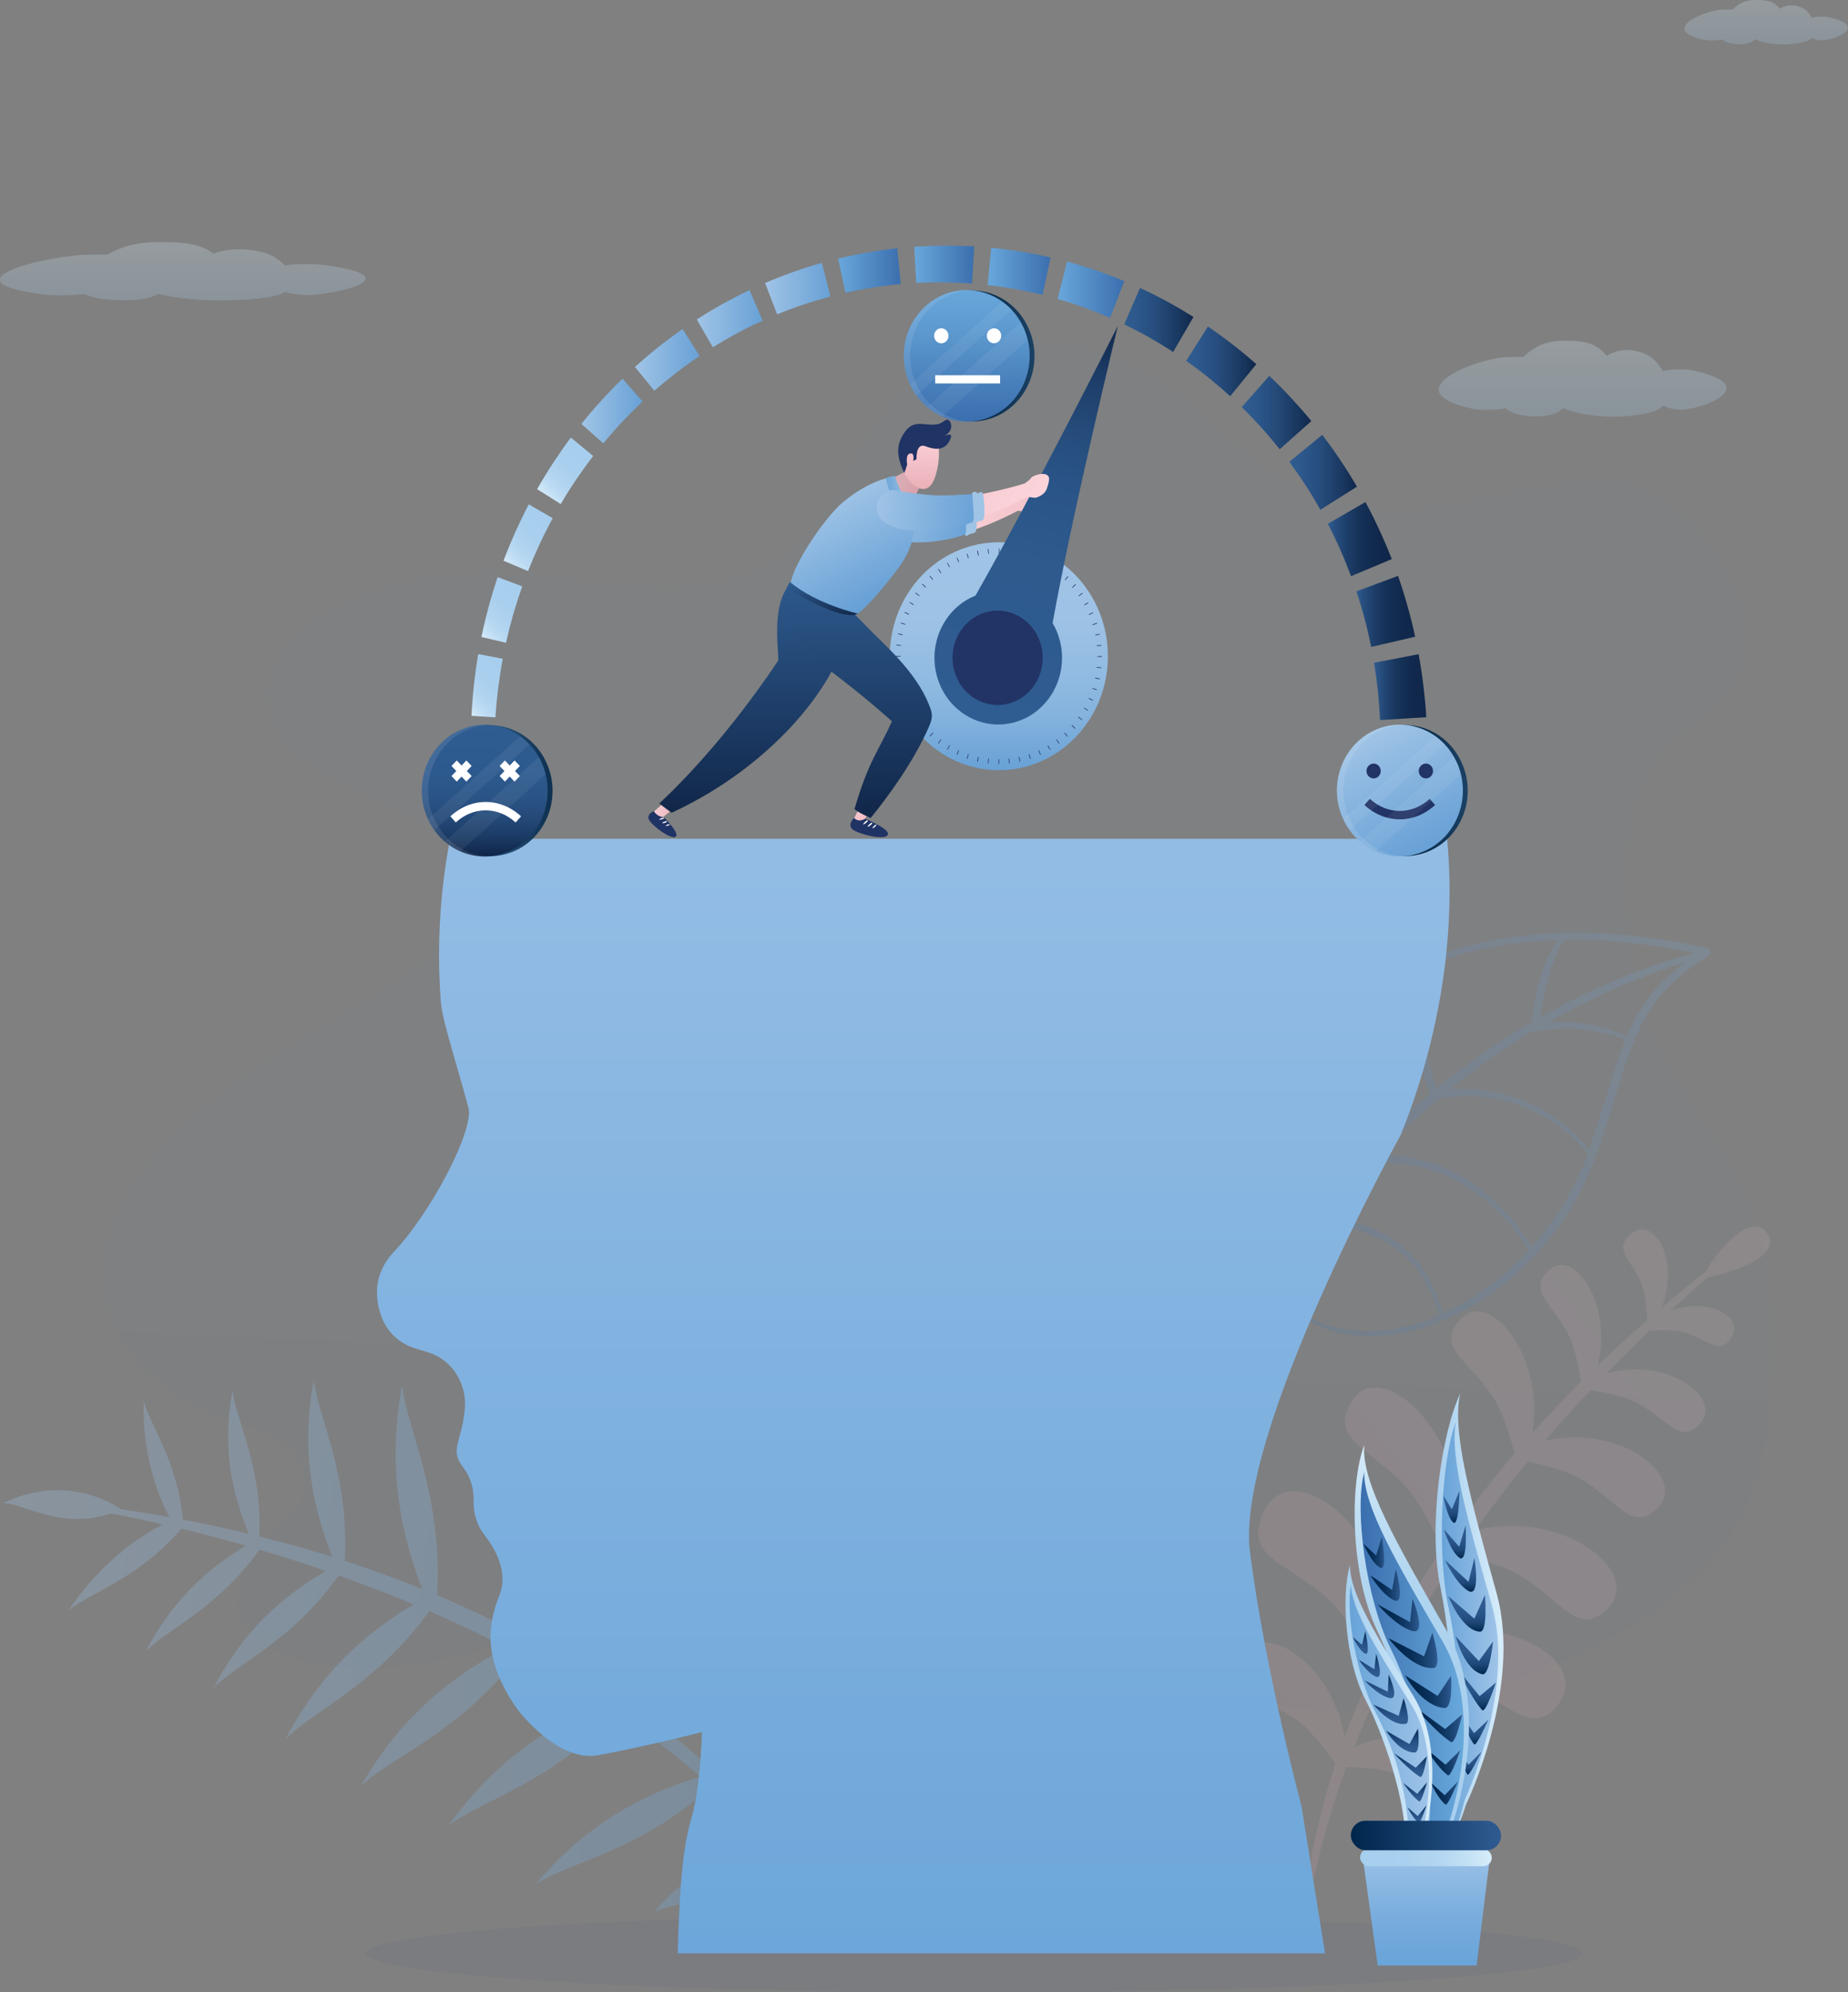 <?xml version="1.0" encoding="UTF-8"?>
<svg id="_Ñëîé_1" data-name="Ñëîé 1" xmlns="http://www.w3.org/2000/svg" xmlns:xlink="http://www.w3.org/1999/xlink" viewBox="0 0 249.16 268.54">
  <rect x="0" y="0" width="249.16" height="268.54" fill="#808080" stroke="none"/>
  <defs>
    <style>
      .cls-1 {
        fill: #223365;
      }

      .cls-2 {
        fill: url(#linear-gradient-2);
        opacity: .2;
      }

      .cls-3 {
        fill: url(#_Áåçûìÿííûé_ãðàäèåíò_11-6);
      }

      .cls-4, .cls-5, .cls-6 {
        fill: #fff;
      }

      .cls-7 {
        fill: url(#linear-gradient-17);
      }

      .cls-8 {
        fill: url(#_Áåçûìÿííûé_ãðàäèåíò_7-8);
      }

      .cls-9 {
        fill: url(#_Áåçûìÿííûé_ãðàäèåíò_12-2);
      }

      .cls-10 {
        fill: url(#_Áåçûìÿííûé_ãðàäèåíò_34);
      }

      .cls-11 {
        fill: url(#_Áåçûìÿííûé_ãðàäèåíò_18);
      }

      .cls-12 {
        fill: url(#linear-gradient-15);
      }

      .cls-13 {
        fill: url(#_Áåçûìÿííûé_ãðàäèåíò_16-5);
      }

      .cls-14 {
        fill: url(#_Áåçûìÿííûé_ãðàäèåíò_7);
      }

      .cls-15 {
        fill: url(#_Áåçûìÿííûé_ãðàäèåíò_11-4);
      }

      .cls-16 {
        fill: url(#linear-gradient-18);
      }

      .cls-17 {
        fill: url(#_Áåçûìÿííûé_ãðàäèåíò_12-3);
      }

      .cls-18 {
        fill: url(#linear-gradient-3);
        opacity: .15;
      }

      .cls-19 {
        fill: url(#_Áåçûìÿííûé_ãðàäèåíò_21);
      }

      .cls-20 {
        fill: url(#linear-gradient-28);
      }

      .cls-21 {
        fill: url(#linear-gradient-14);
      }

      .cls-22 {
        fill: url(#linear-gradient-20);
      }

      .cls-23 {
        fill: url(#linear-gradient-6);
      }

      .cls-24 {
        fill: url(#_Áåçûìÿííûé_ãðàäèåíò_12-4);
      }

      .cls-25 {
        fill: url(#_Áåçûìÿííûé_ãðàäèåíò_7-2);
      }

      .cls-26 {
        fill: #22367d;
        opacity: .05;
      }

      .cls-5 {
        opacity: .1;
      }

      .cls-27 {
        fill: url(#_Áåçûìÿííûé_ãðàäèåíò_13-2);
      }

      .cls-28 {
        fill: url(#linear-gradient-32);
      }

      .cls-29 {
        fill: url(#_Áåçûìÿííûé_ãðàäèåíò_13);
      }

      .cls-30 {
        fill: url(#linear-gradient-11);
      }

      .cls-31 {
        fill: url(#_Áåçûìÿííûé_ãðàäèåíò_16-8);
      }

      .cls-32 {
        fill: url(#_Áåçûìÿííûé_ãðàäèåíò_34-2);
      }

      .cls-33 {
        fill: url(#_Áåçûìÿííûé_ãðàäèåíò_11);
      }

      .cls-34 {
        fill: url(#_Áåçûìÿííûé_ãðàäèåíò_14);
      }

      .cls-35 {
        fill: url(#_Áåçûìÿííûé_ãðàäèåíò_10);
      }

      .cls-36 {
        fill: url(#_Áåçûìÿííûé_ãðàäèåíò_9);
      }

      .cls-37 {
        fill: url(#linear-gradient-10);
      }

      .cls-38 {
        fill: url(#_Áåçûìÿííûé_ãðàäèåíò_3-4);
      }

      .cls-39 {
        fill: url(#_Áåçûìÿííûé_ãðàäèåíò_16);
      }

      .cls-40 {
        fill: url(#_Áåçûìÿííûé_ãðàäèåíò_16-6);
      }

      .cls-41 {
        fill: url(#_Áåçûìÿííûé_ãðàäèåíò_8);
      }

      .cls-42 {
        fill: url(#linear-gradient-16);
      }

      .cls-43 {
        fill: url(#_Áåçûìÿííûé_ãðàäèåíò_7-7);
      }

      .cls-44 {
        fill: url(#linear-gradient-31);
      }

      .cls-45 {
        fill: url(#linear-gradient-21);
      }

      .cls-46 {
        fill: url(#_Áåçûìÿííûé_ãðàäèåíò_7-6);
      }

      .cls-47 {
        fill: url(#linear-gradient-25);
      }

      .cls-48 {
        fill: url(#linear-gradient-5);
      }

      .cls-49 {
        fill: url(#_Áåçûìÿííûé_ãðàäèåíò_3-3);
      }

      .cls-50 {
        fill: url(#_Áåçûìÿííûé_ãðàäèåíò_13-3);
      }

      .cls-51 {
        fill: url(#linear-gradient-34);
      }

      .cls-52 {
        fill: url(#_Áåçûìÿííûé_ãðàäèåíò_2);
      }

      .cls-53 {
        fill: url(#_Áåçûìÿííûé_ãðàäèåíò_16-2);
      }

      .cls-54 {
        fill: #203365;
      }

      .cls-55 {
        fill: url(#linear-gradient);
        opacity: .02;
      }

      .cls-56 {
        fill: url(#_Áåçûìÿííûé_ãðàäèåíò_11-5);
      }

      .cls-57 {
        fill: url(#linear-gradient-7);
      }

      .cls-58 {
        fill: url(#_Áåçûìÿííûé_ãðàäèåíò_11-7);
      }

      .cls-59 {
        fill: url(#_Áåçûìÿííûé_ãðàäèåíò_3-2);
      }

      .cls-60 {
        fill: url(#_Áåçûìÿííûé_ãðàäèåíò_6);
      }

      .cls-61 {
        fill: url(#_Áåçûìÿííûé_ãðàäèåíò_5);
      }

      .cls-62 {
        fill: url(#_Áåçûìÿííûé_ãðàäèåíò_11-8);
      }

      .cls-63 {
        fill: url(#linear-gradient-24);
      }

      .cls-64 {
        fill: url(#linear-gradient-9);
      }

      .cls-65 {
        fill: url(#linear-gradient-22);
      }

      .cls-66 {
        fill: url(#_Áåçûìÿííûé_ãðàäèåíò_11-2);
      }

      .cls-67 {
        fill: url(#_Áåçûìÿííûé_ãðàäèåíò_16-4);
      }

      .cls-68 {
        fill: url(#_Áåçûìÿííûé_ãðàäèåíò_7-4);
      }

      .cls-69 {
        fill: url(#_Áåçûìÿííûé_ãðàäèåíò_3);
      }

      .cls-70 {
        fill: url(#_Áåçûìÿííûé_ãðàäèåíò_16-3);
      }

      .cls-71 {
        fill: url(#_Áåçûìÿííûé_ãðàäèåíò_7-5);
      }

      .cls-72 {
        fill: url(#linear-gradient-27);
      }

      .cls-6 {
        opacity: .06;
      }

      .cls-73 {
        fill: url(#linear-gradient-33);
      }

      .cls-74 {
        fill: url(#linear-gradient-29);
      }

      .cls-75 {
        fill: url(#linear-gradient-30);
      }

      .cls-76 {
        fill: url(#_Áåçûìÿííûé_ãðàäèåíò_12);
      }

      .cls-77 {
        fill: url(#_Áåçûìÿííûé_ãðàäèåíò_17);
      }

      .cls-78 {
        fill: url(#linear-gradient-23);
      }

      .cls-79 {
        fill: url(#linear-gradient-19);
      }

      .cls-80 {
        opacity: .25;
      }

      .cls-81 {
        fill: url(#linear-gradient-4);
        opacity: .3;
      }

      .cls-82 {
        fill: url(#_Áåçûìÿííûé_ãðàäèåíò_22);
      }

      .cls-83 {
        fill: url(#linear-gradient-8);
      }

      .cls-84 {
        fill: url(#_Áåçûìÿííûé_ãðàäèåíò_16-7);
      }

      .cls-85 {
        fill: url(#_Áåçûìÿííûé_ãðàäèåíò_7-3);
      }

      .cls-86 {
        fill: url(#_Áåçûìÿííûé_ãðàäèåíò_11-3);
      }

      .cls-87 {
        fill: url(#linear-gradient-12);
      }

      .cls-88 {
        fill: url(#linear-gradient-13);
      }

      .cls-89 {
        fill: url(#linear-gradient-26);
      }

      .cls-90 {
        fill: url(#_Áåçûìÿííûé_ãðàäèåíò_23);
      }
    </style>
    <linearGradient id="linear-gradient" x1="1462.74" y1="569.97" x2="1462.74" y2="760.39" gradientTransform="translate(1984.93 -423.62) rotate(-177.57) scale(1.22 -.96) skewX(2.98)" gradientUnits="userSpaceOnUse">
      <stop offset="0" stop-color="#6aa6da"/>
      <stop offset="1" stop-color="#3c70ae"/>
    </linearGradient>
    <linearGradient id="linear-gradient-2" x1="-1683.52" y1="389.57" x2="-1595.78" y2="389.57" gradientTransform="translate(-1454.45 503.77) rotate(154.63) scale(1 -1)" gradientUnits="userSpaceOnUse">
      <stop offset="0" stop-color="#75abdc"/>
      <stop offset="1" stop-color="#406fad"/>
    </linearGradient>
    <linearGradient id="linear-gradient-3" x1="1444.06" y1="482.6" x2="1385.03" y2="584.85" gradientTransform="translate(-894.71 -835.74) rotate(23.09)" gradientUnits="userSpaceOnUse">
      <stop offset="0" stop-color="#dabdc4"/>
      <stop offset="1" stop-color="#daa4ae"/>
    </linearGradient>
    <linearGradient id="linear-gradient-4" x1="3992.84" y1="2820.15" x2="3927.42" y2="2933.45" gradientTransform="translate(212.95 -4671.36) rotate(127.74) scale(1 -1)" gradientUnits="userSpaceOnUse">
      <stop offset="0" stop-color="#a0c4e8"/>
      <stop offset="1" stop-color="#67a3d8"/>
    </linearGradient>
    <linearGradient id="linear-gradient-5" x1="445.16" y1="218.2" x2="454.32" y2="218.2" gradientTransform="translate(647.88) rotate(-180) scale(1 -1)" gradientUnits="userSpaceOnUse">
      <stop offset="0" stop-color="#d7edfa"/>
      <stop offset="1" stop-color="#a7cfee"/>
    </linearGradient>
    <linearGradient id="linear-gradient-6" x1="445.87" y1="219.41" x2="453.49" y2="219.41" gradientTransform="translate(647.88) rotate(-180) scale(1 -1)" xlink:href="#linear-gradient-4"/>
    <linearGradient id="_Áåçûìÿííûé_ãðàäèåíò_11" data-name="Áåçûìÿííûé ãðàäèåíò 11" x1="452.19" y1="200.93" x2="452.19" y2="205.26" gradientTransform="translate(647.88) rotate(-180) scale(1 -1)" gradientUnits="userSpaceOnUse">
      <stop offset="0" stop-color="#2f5b91"/>
      <stop offset=".36" stop-color="#2d598e"/>
      <stop offset=".56" stop-color="#275286"/>
      <stop offset=".73" stop-color="#1e4878"/>
      <stop offset=".87" stop-color="#103864"/>
      <stop offset="1" stop-color="#00264c"/>
    </linearGradient>
    <linearGradient id="_Áåçûìÿííûé_ãðàäèåíò_11-2" data-name="Áåçûìÿííûé ãðàäèåíò 11" x1="451.72" y1="205.6" x2="451.72" y2="210.05" xlink:href="#_Áåçûìÿííûé_ãðàäèåíò_11"/>
    <linearGradient id="_Áåçûìÿííûé_ãðàäèåíò_11-3" data-name="Áåçûìÿííûé ãðàäèåíò 11" x1="450.96" y1="209.98" x2="450.96" y2="214.56" xlink:href="#_Áåçûìÿííûé_ãðàäèåíò_11"/>
    <linearGradient id="_Áåçûìÿííûé_ãðàäèåíò_11-4" data-name="Áåçûìÿííûé ãðàäèåíò 11" x1="450.1" y1="214.99" x2="450.1" y2="219.94" xlink:href="#_Áåçûìÿííûé_ãðàäèåíò_11"/>
    <linearGradient id="_Áåçûìÿííûé_ãðàäèåíò_11-5" data-name="Áåçûìÿííûé ãðàäèåíò 11" x1="449.09" y1="220.57" x2="449.09" y2="225.68" xlink:href="#_Áåçûìÿííûé_ãðàäèåíò_11"/>
    <linearGradient id="_Áåçûìÿííûé_ãðàäèåíò_11-6" data-name="Áåçûìÿííûé ãðàäèåíò 11" x1="448.72" y1="225.14" x2="448.72" y2="230.54" xlink:href="#_Áåçûìÿííûé_ãðàäèåíò_11"/>
    <linearGradient id="_Áåçûìÿííûé_ãðàäèåíò_11-7" data-name="Áåçûìÿííûé ãðàäèåíò 11" x1="449.04" y1="231.11" x2="449.04" y2="235.13" xlink:href="#_Áåçûìÿííûé_ãðàäèåíò_11"/>
    <linearGradient id="_Áåçûìÿííûé_ãðàäèåíò_11-8" data-name="Áåçûìÿííûé ãðàäèåíò 11" x1="449.65" y1="235.86" x2="449.65" y2="239.2" xlink:href="#_Áåçûìÿííûé_ãðàäèåíò_11"/>
    <linearGradient id="_Áåçûìÿííûé_ãðàäèåíò_9" data-name="Áåçûìÿííûé ãðàäèåíò 9" x1="457.53" y1="194.76" x2="457.53" y2="252.5" gradientTransform="translate(647.88) rotate(-180) scale(1 -1)" gradientUnits="userSpaceOnUse">
      <stop offset="0" stop-color="#d7edfa"/>
      <stop offset=".04" stop-color="#d0e8f8"/>
      <stop offset=".18" stop-color="#bdddf3"/>
      <stop offset=".35" stop-color="#b0d5f0"/>
      <stop offset=".56" stop-color="#a9d0ee"/>
      <stop offset="1" stop-color="#a7cfee"/>
    </linearGradient>
    <linearGradient id="linear-gradient-7" x1="450.51" y1="224.75" x2="464.43" y2="224.75" gradientTransform="translate(647.88) rotate(-180) scale(1 -1)" gradientUnits="userSpaceOnUse">
      <stop offset="0" stop-color="#68a9dc"/>
      <stop offset="1" stop-color="#3a6eae"/>
    </linearGradient>
    <linearGradient id="_Áåçûìÿííûé_ãðàäèåíò_7" data-name="Áåçûìÿííûé ãðàäèåíò 7" x1="461.25" y1="209.25" x2="464.06" y2="209.25" gradientTransform="translate(647.88) rotate(-180) scale(1 -1)" gradientUnits="userSpaceOnUse">
      <stop offset="0" stop-color="#2f5b91"/>
      <stop offset=".09" stop-color="#254f82"/>
      <stop offset=".29" stop-color="#143d6a"/>
      <stop offset=".5" stop-color="#093059"/>
      <stop offset=".73" stop-color="#02284f"/>
      <stop offset="1" stop-color="#00264c"/>
    </linearGradient>
    <linearGradient id="_Áåçûìÿííûé_ãðàäèåíò_7-2" data-name="Áåçûìÿííûé ãðàäèåíò 7" x1="459.13" y1="213.63" x2="463.11" y2="213.63" xlink:href="#_Áåçûìÿííûé_ãðàäèåíò_7"/>
    <linearGradient id="_Áåçûìÿííûé_ãðàäèåíò_7-3" data-name="Áåçûìÿííûé ãðàäèåíò 7" x1="456.54" y1="217.69" x2="462.14" y2="217.69" xlink:href="#_Áåçûìÿííûé_ãðàäèåíò_7"/>
    <linearGradient id="_Áåçûìÿííûé_ãðàäèåíò_7-4" data-name="Áåçûìÿííûé ãðàäèåíò 7" x1="454.08" y1="222.45" x2="460.68" y2="222.45" xlink:href="#_Áåçûìÿííûé_ãðàäèåíò_7"/>
    <linearGradient id="_Áåçûìÿííûé_ãðàäèåíò_7-5" data-name="Áåçûìÿííûé ãðàäèåíò 7" x1="452.21" y1="228.01" x2="458.45" y2="228.01" xlink:href="#_Áåçûìÿííûé_ãðàäèåíò_7"/>
    <linearGradient id="_Áåçûìÿííûé_ãðàäèåíò_7-6" data-name="Áåçûìÿííûé ãðàäèåíò 7" x1="450.75" y1="232.46" x2="457.12" y2="232.46" xlink:href="#_Áåçûìÿííûé_ãðàäèåíò_7"/>
    <linearGradient id="_Áåçûìÿííûé_ãðàäèåíò_7-7" data-name="Áåçûìÿííûé ãðàäèåíò 7" x1="451" y1="237.5" x2="455.57" y2="237.5" xlink:href="#_Áåçûìÿííûé_ãðàäèåíò_7"/>
    <linearGradient id="_Áåçûìÿííûé_ãðàäèåíò_7-8" data-name="Áåçûìÿííûé ãðàäèåíò 7" x1="451.3" y1="241.68" x2="455" y2="241.68" xlink:href="#_Áåçûìÿííûé_ãðàäèåíò_7"/>
    <linearGradient id="linear-gradient-8" x1="454.76" y1="231.75" x2="466.46" y2="231.75" xlink:href="#linear-gradient-5"/>
    <linearGradient id="linear-gradient-9" x1="455.22" y1="232.55" x2="465.93" y2="232.55" gradientTransform="translate(647.88) rotate(-180) scale(1 -1)" xlink:href="#linear-gradient-4"/>
    <linearGradient id="_Áåçûìÿííûé_ãðàäèåíò_16" data-name="Áåçûìÿííûé ãðàäèåíò 16" x1="464.46" y1="222.91" x2="464.46" y2="219.85" gradientTransform="translate(647.88) rotate(-180) scale(1 -1)" gradientUnits="userSpaceOnUse">
      <stop offset="0" stop-color="#2f5b91"/>
      <stop offset=".24" stop-color="#2c588d"/>
      <stop offset=".48" stop-color="#244e81"/>
      <stop offset=".72" stop-color="#173f6d"/>
      <stop offset=".95" stop-color="#042a52"/>
      <stop offset="1" stop-color="#00264c"/>
    </linearGradient>
    <linearGradient id="_Áåçûìÿííûé_ãðàäèåíò_16-2" data-name="Áåçûìÿííûé ãðàäèåíò 16" x1="463.25" y1="226.03" x2="463.25" y2="222.91" xlink:href="#_Áåçûìÿííûé_ãðàäèåíò_16"/>
    <linearGradient id="_Áåçûìÿííûé_ãðàäèåíò_16-3" data-name="Áåçûìÿííûé ãðàäèåíò 16" x1="461.89" y1="228.9" x2="461.89" y2="225.71" xlink:href="#_Áåçûìÿííûé_ãðàäèåíò_16"/>
    <linearGradient id="_Áåçûìÿííûé_ãðàäèåíò_16-4" data-name="Áåçûìÿííûé ãðàäèåíò 16" x1="460.37" y1="232.38" x2="460.37" y2="228.9" xlink:href="#_Áåçûìÿííûé_ãðàäèåíò_16"/>
    <linearGradient id="_Áåçûìÿííûé_ãðàäèåíò_16-5" data-name="Áåçûìÿííûé ãðàäèåíò 16" x1="458.8" y1="236.21" x2="458.8" y2="232.99" xlink:href="#_Áåçûìÿííûé_ãðàäèåíò_16"/>
    <linearGradient id="_Áåçûìÿííûé_ãðàäèåíò_16-6" data-name="Áåçûìÿííûé ãðàäèåíò 16" x1="457.7" y1="239.52" x2="457.7" y2="236.34" xlink:href="#_Áåçûìÿííûé_ãðàäèåíò_16"/>
    <linearGradient id="_Áåçûìÿííûé_ãðàäèåíò_16-7" data-name="Áåçûìÿííûé ãðàäèåíò 16" x1="457.07" y1="242.81" x2="457.07" y2="240.25" xlink:href="#_Áåçûìÿííûé_ãðàäèåíò_16"/>
    <linearGradient id="_Áåçûìÿííûé_ãðàäèåíò_16-8" data-name="Áåçûìÿííûé ãðàäèåíò 16" x1="456.83" y1="245.71" x2="456.83" y2="243.33" xlink:href="#_Áåçûìÿííûé_ãðàäèåíò_16"/>
    <linearGradient id="_Áåçûìÿííûé_ãðàäèåíò_17" data-name="Áåçûìÿííûé ãðàäèåíò 17" x1="455.62" y1="249.56" x2="455.62" y2="268.24" gradientTransform="translate(647.88) rotate(-180) scale(1 -1)" gradientUnits="userSpaceOnUse">
      <stop offset="0" stop-color="#a0c4e8"/>
      <stop offset=".17" stop-color="#8fbae3"/>
      <stop offset=".47" stop-color="#79addd"/>
      <stop offset=".75" stop-color="#6ba5d9"/>
      <stop offset="1" stop-color="#67a3d8"/>
    </linearGradient>
    <linearGradient id="_Áåçûìÿííûé_ãðàäèåíò_18" data-name="Áåçûìÿííûé ãðàäèåíò 18" x1="446.74" y1="250.38" x2="464.49" y2="250.38" gradientTransform="translate(-263.36 500.76) scale(1 -1)" gradientUnits="userSpaceOnUse">
      <stop offset="0" stop-color="#d7edfa"/>
      <stop offset=".19" stop-color="#c2e0f4"/>
      <stop offset=".4" stop-color="#b3d6f1"/>
      <stop offset=".65" stop-color="#a9d0ee"/>
      <stop offset="1" stop-color="#a7cfee"/>
    </linearGradient>
    <linearGradient id="linear-gradient-10" x1="445.5" y1="247.4" x2="465.74" y2="247.4" gradientTransform="translate(-263.36 494.8) scale(1 -1)" gradientUnits="userSpaceOnUse">
      <stop offset="0" stop-color="#2f5b91"/>
      <stop offset="1" stop-color="#00264c"/>
    </linearGradient>
    <linearGradient id="_Áåçûìÿííûé_ãðàäèåíò_23" data-name="Áåçûìÿííûé ãðàäèåíò 23" x1="123.13" y1="62.75" x2="123.13" y2="285.07" gradientUnits="userSpaceOnUse">
      <stop offset="0" stop-color="#a0c4e8"/>
      <stop offset="1" stop-color="#67a3d8"/>
    </linearGradient>
    <linearGradient id="_Áåçûìÿííûé_ãðàäèåíò_13" data-name="Áåçûìÿííûé ãðàäèåíò 13" x1="185.26" y1="92.62" x2="192.29" y2="92.62" gradientUnits="userSpaceOnUse">
      <stop offset="0" stop-color="#2f5c91"/>
      <stop offset=".1" stop-color="#285081"/>
      <stop offset=".3" stop-color="#1d3e69"/>
      <stop offset=".51" stop-color="#153157"/>
      <stop offset=".73" stop-color="#11294d"/>
      <stop offset="1" stop-color="#10274a"/>
    </linearGradient>
    <linearGradient id="_Áåçûìÿííûé_ãðàäèåíò_13-2" data-name="Áåçûìÿííûé ãðàäèåíò 13" x1="182.88" y1="82.41" x2="190.8" y2="82.41" xlink:href="#_Áåçûìÿííûé_ãðàäèåíò_13"/>
    <linearGradient id="_Áåçûìÿííûé_ãðàäèåíò_13-3" data-name="Áåçûìÿííûé ãðàäèåíò 13" x1="179.04" y1="72.68" x2="187.65" y2="72.68" xlink:href="#_Áåçûìÿííûé_ãðàäèåíò_13"/>
    <linearGradient id="_Áåçûìÿííûé_ãðàäèåíò_12" data-name="Áåçûìÿííûé ãðàäèåíò 12" x1="173.83" y1="63.67" x2="182.94" y2="63.67" gradientUnits="userSpaceOnUse">
      <stop offset="0" stop-color="#2f5c91"/>
      <stop offset=".21" stop-color="#2c578b"/>
      <stop offset=".49" stop-color="#254b7a"/>
      <stop offset=".8" stop-color="#19375f"/>
      <stop offset="1" stop-color="#10274a"/>
    </linearGradient>
    <linearGradient id="_Áåçûìÿííûé_ãðàäèåíò_12-2" data-name="Áåçûìÿííûé ãðàäèåíò 12" x1="167.41" y1="55.61" x2="176.8" y2="55.61" xlink:href="#_Áåçûìÿííûé_ãðàäèåíò_12"/>
    <linearGradient id="_Áåçûìÿííûé_ãðàäèåíò_12-3" data-name="Áåçûìÿííûé ãðàäèåíò 12" x1="159.93" y1="48.71" x2="169.39" y2="48.71" xlink:href="#_Áåçûìÿííûé_ãðàäèåíò_12"/>
    <linearGradient id="_Áåçûìÿííûé_ãðàäèåíò_12-4" data-name="Áåçûìÿííûé ãðàäèåíò 12" x1="151.59" y1="43.14" x2="160.92" y2="43.14" xlink:href="#_Áåçûìÿííûé_ãðàäèåíò_12"/>
    <linearGradient id="linear-gradient-11" x1="142.59" y1="39.05" x2="151.59" y2="39.05" gradientUnits="userSpaceOnUse">
      <stop offset="0" stop-color="#69a7db"/>
      <stop offset="1" stop-color="#3b6fae"/>
    </linearGradient>
    <linearGradient id="linear-gradient-12" x1="133.16" y1="36.57" x2="141.65" y2="36.57" xlink:href="#linear-gradient-11"/>
    <linearGradient id="linear-gradient-13" x1="123.27" y1="35.66" x2="131.36" y2="35.66" xlink:href="#linear-gradient-11"/>
    <linearGradient id="linear-gradient-14" x1="113.01" y1="36.47" x2="121.45" y2="36.47" xlink:href="#linear-gradient-11"/>
    <linearGradient id="linear-gradient-15" x1="103.15" y1="38.91" x2="111.96" y2="38.91" gradientUnits="userSpaceOnUse">
      <stop offset="0" stop-color="#a0c4e6"/>
      <stop offset="1" stop-color="#68a1d6"/>
    </linearGradient>
    <linearGradient id="linear-gradient-16" x1="93.94" y1="42.96" x2="102.83" y2="42.96" xlink:href="#linear-gradient-15"/>
    <linearGradient id="linear-gradient-17" x1="85.62" y1="48.51" x2="94.32" y2="48.51" xlink:href="#linear-gradient-15"/>
    <linearGradient id="linear-gradient-18" x1="78.39" y1="55.4" x2="86.64" y2="55.4" xlink:href="#linear-gradient-15"/>
    <linearGradient id="_Áåçûìÿííûé_ãðàäèåíò_3" data-name="Áåçûìÿííûé ãðàäèåíò 3" x1="73.12" y1="66.62" x2="79.13" y2="60.61" gradientUnits="userSpaceOnUse">
      <stop offset="0" stop-color="#d5ebf9"/>
      <stop offset=".02" stop-color="#d1e9f8"/>
      <stop offset=".17" stop-color="#bedcf3"/>
      <stop offset=".35" stop-color="#b1d4f0"/>
      <stop offset=".58" stop-color="#a9cfee"/>
      <stop offset="1" stop-color="#a7ceee"/>
    </linearGradient>
    <linearGradient id="_Áåçûìÿííûé_ãðàäèåíò_3-2" data-name="Áåçûìÿííûé ãðàäèåíò 3" x1="68.02" y1="75.7" x2="74.21" y2="69.52" xlink:href="#_Áåçûìÿííûé_ãðàäèåíò_3"/>
    <linearGradient id="_Áåçûìÿííûé_ãðàäèåíò_3-3" data-name="Áåçûìÿííûé ãðàäèåíò 3" x1="64.47" y1="85.41" x2="70.64" y2="79.24" xlink:href="#_Áåçûìÿííûé_ãðàäèåíò_3"/>
    <linearGradient id="_Áåçûìÿííûé_ãðàäèåíò_3-4" data-name="Áåçûìÿííûé ãðàäèåíò 3" x1="62.57" y1="95.49" x2="68.53" y2="89.54" xlink:href="#_Áåçûìÿííûé_ãðàäèåíò_3"/>
    <linearGradient id="_Áåçûìÿííûé_ãðàäèåíò_34" data-name="Áåçûìÿííûé ãðàäèåíò 34" x1="3193.48" y1="-1341.99" x2="3208.75" y2="-1349.43" gradientTransform="translate(3635.61 -79.16) rotate(154.06) scale(.99 -1)" gradientUnits="userSpaceOnUse">
      <stop offset="0" stop-color="#356491"/>
      <stop offset=".12" stop-color="#2d5a84"/>
      <stop offset=".49" stop-color="#193f62"/>
      <stop offset=".8" stop-color="#0c2e4d"/>
      <stop offset="1" stop-color="#082946"/>
    </linearGradient>
    <linearGradient id="_Áåçûìÿííûé_ãðàäèåíò_22" data-name="Áåçûìÿííûé ãðàäèåíò 22" x1="184.88" y1="98.64" x2="192.6" y2="114.45" gradientUnits="userSpaceOnUse">
      <stop offset="0" stop-color="#a0c4e6"/>
      <stop offset=".86" stop-color="#6fa5d8"/>
      <stop offset="1" stop-color="#68a1d6"/>
    </linearGradient>
    <linearGradient id="_Áåçûìÿííûé_ãðàäèåíò_2" data-name="Áåçûìÿííûé ãðàäèåíò 2" x1="3320.45" y1="-1403.58" x2="3305.18" y2="-1396.17" gradientTransform="translate(3635.61 -79.16) rotate(154.06) scale(.99 -1)" gradientUnits="userSpaceOnUse">
      <stop offset="0" stop-color="#356491"/>
      <stop offset=".14" stop-color="#265179"/>
      <stop offset=".31" stop-color="#193f62"/>
      <stop offset=".5" stop-color="#0f3252"/>
      <stop offset=".72" stop-color="#092b49"/>
      <stop offset="1" stop-color="#082946"/>
    </linearGradient>
    <linearGradient id="_Áåçûìÿííûé_ãðàäèåíò_5" data-name="Áåçûìÿííûé ãðàäèåíò 5" x1="3300.22" y1="-1410.75" x2="3308.01" y2="-1394.81" gradientTransform="translate(3650.45 -77.47) rotate(154.06) scale(1 -1)" gradientUnits="userSpaceOnUse">
      <stop offset="0" stop-color="#2f5c91"/>
      <stop offset=".36" stop-color="#2d5a8e"/>
      <stop offset=".56" stop-color="#2a5486"/>
      <stop offset=".72" stop-color="#244978"/>
      <stop offset=".86" stop-color="#1b3b65"/>
      <stop offset=".99" stop-color="#11284c"/>
      <stop offset="1" stop-color="#10274a"/>
    </linearGradient>
    <linearGradient id="_Áåçûìÿííûé_ãðàäèåíò_34-2" data-name="Áåçûìÿííûé ãðàäèåíò 34" x1="3220.55" y1="-1420.51" x2="3235.81" y2="-1427.95" xlink:href="#_Áåçûìÿííûé_ãðàäèåíò_34"/>
    <linearGradient id="_Áåçûìÿííûé_ãðàäèåíò_21" data-name="Áåçûìÿííûé ãðàäèåíò 21" x1="3216.15" y1="-1435.01" x2="3223.94" y2="-1419.07" gradientTransform="translate(3650.45 -77.47) rotate(154.06) scale(1 -1)" gradientUnits="userSpaceOnUse">
      <stop offset="0" stop-color="#69a7db"/>
      <stop offset=".32" stop-color="#5d99cf"/>
      <stop offset=".91" stop-color="#3f74b2"/>
      <stop offset="1" stop-color="#3b6fae"/>
    </linearGradient>
    <linearGradient id="_Áåçûìÿííûé_ãðàäèåíò_14" data-name="Áåçûìÿííûé ãðàäèåíò 14" x1="-2362.65" y1="-3957.69" x2="-2382.28" y2="-3993.55" gradientTransform="translate(-4481.4 -102.65) rotate(-118.7) scale(1 -1)" gradientUnits="userSpaceOnUse">
      <stop offset="0" stop-color="#fbd5db"/>
      <stop offset=".13" stop-color="#f8ced4"/>
      <stop offset=".66" stop-color="#eeb7bf"/>
      <stop offset="1" stop-color="#ebafb8"/>
    </linearGradient>
    <linearGradient id="linear-gradient-19" x1="4667.05" y1="-489.67" x2="4680.44" y2="-489.67" gradientTransform="translate(-4567.56 -195.08) rotate(9.22)" xlink:href="#linear-gradient-15"/>
    <linearGradient id="linear-gradient-20" x1="2660.92" y1="3587.97" x2="2661.97" y2="3589.72" gradientTransform="translate(-4589.4 -513.77) rotate(-46.26) scale(1.07)" xlink:href="#linear-gradient-15"/>
    <linearGradient id="_Áåçûìÿííûé_ãðàäèåíò_6" data-name="Áåçûìÿííûé ãðàäèåíò 6" x1="341.83" y1="73.09" x2="341.83" y2="103.82" gradientTransform="translate(476.5) rotate(-180) scale(1 -1)" gradientUnits="userSpaceOnUse">
      <stop offset="0" stop-color="#a0c4e6"/>
      <stop offset=".33" stop-color="#9dc2e5"/>
      <stop offset=".56" stop-color="#93bce2"/>
      <stop offset=".77" stop-color="#83b2dd"/>
      <stop offset=".96" stop-color="#6da4d7"/>
      <stop offset="1" stop-color="#68a1d6"/>
    </linearGradient>
    <linearGradient id="_Áåçûìÿííûé_ãðàäèåíò_8" data-name="Áåçûìÿííûé ãðàäèåíò 8" x1="366.5" y1="-272.07" x2="362.09" y2="-328.21" gradientTransform="translate(-303.04 234.35) rotate(19.12)" gradientUnits="userSpaceOnUse">
      <stop offset="0" stop-color="#2f5c91"/>
      <stop offset=".4" stop-color="#2e5a8e"/>
      <stop offset=".6" stop-color="#2a5487"/>
      <stop offset=".74" stop-color="#254b7a"/>
      <stop offset=".87" stop-color="#1d3d68"/>
      <stop offset=".98" stop-color="#122b50"/>
      <stop offset="1" stop-color="#10274a"/>
    </linearGradient>
    <linearGradient id="linear-gradient-21" x1="6452.86" y1="217.4" x2="6457.11" y2="217.4" gradientTransform="translate(-6368.08 -12.88) rotate(-.85)" gradientUnits="userSpaceOnUse">
      <stop offset="0" stop-color="#fbd5db"/>
      <stop offset="1" stop-color="#ebafb8"/>
    </linearGradient>
    <linearGradient id="linear-gradient-22" x1="5846.37" y1="-1136.74" x2="5858.87" y2="-1107.34" gradientTransform="translate(-5723.5 -1162.77) rotate(23.02)" gradientUnits="userSpaceOnUse">
      <stop offset="0" stop-color="#2f5c90"/>
      <stop offset="1" stop-color="#11274a"/>
    </linearGradient>
    <linearGradient id="linear-gradient-23" x1="2435.17" y1="-2015.51" x2="2439.73" y2="-2015.51" gradientTransform="translate(-2995.4 -451.31) rotate(49.79)" xlink:href="#linear-gradient-21"/>
    <linearGradient id="linear-gradient-24" x1="924.48" y1="4386.99" x2="893.45" y2="4399.66" gradientTransform="translate(-4295.2 -725.23) rotate(-67.8)" xlink:href="#linear-gradient-22"/>
    <linearGradient id="linear-gradient-25" x1="5110.34" y1="-2783.35" x2="5116.22" y2="-2785.09" gradientTransform="translate(-5618.91 -909.07) rotate(38.2)" gradientUnits="userSpaceOnUse">
      <stop offset="0" stop-color="#d9bac1"/>
      <stop offset="1" stop-color="#d9a0aa"/>
    </linearGradient>
    <linearGradient id="linear-gradient-26" x1="-4471.16" y1="-289.82" x2="-4472.41" y2="-282.3" gradientTransform="translate(-4333.45 -392.25) rotate(-170.52) scale(1 -1)" xlink:href="#linear-gradient-21"/>
    <linearGradient id="linear-gradient-27" x1="5605.73" y1="-5569.98" x2="5620.34" y2="-5569.98" gradientTransform="translate(-7161.71 -2435) rotate(62.2) scale(1 .95)" xlink:href="#linear-gradient-15"/>
    <linearGradient id="linear-gradient-28" x1="-5667.31" y1="645.26" x2="-5663.5" y2="645.26" gradientTransform="translate(-5575.74 -177.53) rotate(175.96) scale(1 -1)" xlink:href="#linear-gradient-15"/>
    <linearGradient id="linear-gradient-29" x1="4494.06" y1="-689.03" x2="4497.44" y2="-683.47" gradientTransform="translate(-4394.76 -541.79) rotate(16.55)" xlink:href="#linear-gradient-22"/>
    <linearGradient id="_Áåçûìÿííûé_ãðàäèåíò_10" data-name="Áåçûìÿííûé ãðàäèåíò 10" x1="-2631.15" y1="-3789.3" x2="-2602.96" y2="-3774.2" gradientTransform="translate(-4457.33 -330.95) rotate(-119.79) scale(1 -1)" gradientUnits="userSpaceOnUse">
      <stop offset="0" stop-color="#fbd5db"/>
      <stop offset=".49" stop-color="#f4c4cb"/>
      <stop offset="1" stop-color="#ebafb8"/>
    </linearGradient>
    <linearGradient id="linear-gradient-30" x1="4687.89" y1="-177.05" x2="4701.75" y2="-177.05" gradientTransform="translate(-4547.78 -419.86) rotate(8.13)" xlink:href="#linear-gradient-15"/>
    <linearGradient id="linear-gradient-31" x1="2430.51" y1="3769.79" x2="2431.6" y2="3771.59" gradientTransform="translate(-4574.5 -737.58) rotate(-47.35) scale(1.07)" xlink:href="#linear-gradient-15"/>
    <linearGradient id="linear-gradient-32" x1="24.66" y1="32.63" x2="24.66" y2="40.5" gradientUnits="userSpaceOnUse">
      <stop offset="0" stop-color="#d7edf9"/>
      <stop offset="1" stop-color="#a8ceec"/>
    </linearGradient>
    <linearGradient id="linear-gradient-33" x1="213.38" y1="45.92" x2="213.38" y2="56.16" xlink:href="#linear-gradient-32"/>
    <linearGradient id="linear-gradient-34" x1="647.63" y1="0" x2="647.63" y2="6.01" gradientTransform="translate(732.8) rotate(-180) scale(.76 -1)" xlink:href="#linear-gradient-32"/>
  </defs>
  <path class="cls-55" d="m115.2,62.07c-3.07,6.58-7.71,14.37-19.29,16.55-9.72,1.83-19.31-1.37-29.27-1.55-10.13-.19-20.73,3.08-26.29,8.11-5.56,5.02-5.81,11.56-.62,16.2,6.27,5.61,19.42,8.43,22.77,14.87,2.23,4.28-.64,9.18-5.31,13.15-4.67,3.96-11.02,7.23-16.81,10.72-10.71,6.45-19.85,13.95-24.08,22.24-4.23,8.29-3.09,17.44,5.3,24.06,3.05,2.41,7.13,4.4,11.8,5.82,7.87,2.4,10.12,8.13,4.95,12.68-.91.8-1.75,1.63-2.52,2.47-4.36,4.81-5.92,11.02.2,14.67,4.13,2.46,10.9,3.14,17.19,2.59,6.29-.55,12.25-2.18,18.05-3.82,12.72-3.6,25.49-7.46,39.18-9.14,13.69-1.68,28.77-.86,38.55,4.12,8.5,4.32,12.58,11.46,23.33,13.94,7.22,1.67,15.93.77,23.59-1.01,15.47-3.58,28.64-10.73,35.51-19.29,7.2-8.97,7.46-18.85,7.58-28.37.39-30.64-17.35-27.91-19.55-58.47-2.18-30.29,17.73-20.86,15.81-39-.73-6.91-9.24-18.8-18.68-18.9-10.02-.11-19.75,4.14-29.71,3.75-11.77-.46-18.5-6.91-24.3-12.43-5.8-5.53-15.11-11.39-26.89-9.87-11.82,1.53-17.41,9.33-20.48,15.9Z"/>
  <ellipse class="cls-26" cx="131.35" cy="263.28" rx="82.03" ry="5.26"/>
  <path class="cls-2" d="m209.5,166.24c.9-1.23,2.06-2.86,3.04-4.67.83-1.47,1.62-3.13,2.39-5.08.66-1.76,1.23-3.56,1.79-5.3l1.87-5.99c.48-1.5.98-3.06,1.58-4.53.75-1.89,1.55-3.46,2.45-4.8.88-1.34,2.03-2.63,3.52-3.96,1.27-1.15,2.71-2.11,4.11-3.04l.07.02v-.06s.06-.04.09-.07c.12-.08.2-.19.22-.33.03-.14,0-.28-.07-.4-.07-.12-.19-.21-.33-.24-.04,0-.07-.02-.11-.02v-.07s-.09.05-.09.05c-3.87-.84-7.64-1.43-11.2-1.75-2.03-.18-3.91-.27-5.75-.29-1.77-.03-3.57.07-5.31.17l-.44.02-2.86.3c-.62.09-1.23.19-1.84.29-.33.05-.66.11-1,.16-2.12.41-3.95.85-5.59,1.37-1.84.56-3.65,1.24-5.39,2.03-1.63.73-3.3,1.63-5.09,2.74-.6.38-1.19.8-1.76,1.2l-.63.44c-.27.23-.54.44-.81.65-.48.38-.99.78-1.45,1.2-.19.17-.38.35-.57.52-.52.47-1.06.96-1.55,1.5l-1.01,1.05-.95,1.13c-.45.5-.86,1.06-1.25,1.6-.18.24-.36.49-.54.73l-.23.34c-.47.7-.95,1.42-1.37,2.16-.91,1.54-1.75,3.29-2.57,5.36-.79,2.2-1.3,4.03-1.62,5.78-.37,2.09-.54,4.11-.51,6.02.06,2.13.36,4.15.87,6.01.41,1.48.97,2.84,1.65,4.09-.57.96-1.15,1.94-1.72,2.98-.6,1-1.12,2.05-1.63,3.06-.24.48-.47.95-.71,1.41-.73,1.36-1.33,2.75-1.91,4.1l-1.06,2.44c-.2.47-.37.93-.54,1.39-.09.25-.18.49-.28.73-.18.49-.36.97-.54,1.45.46.12.92.24,1.38.36.16-.4.32-.8.48-1.22.1-.24.19-.49.29-.73.17-.44.34-.89.54-1.33l1.39-3.08c.49-1.1,1-2.24,1.59-3.34.24-.47.48-.94.72-1.42.49-.99,1-2.02,1.59-2.99.43-.78.88-1.56,1.34-2.34,1.07,1.54,2.45,2.86,4,3.82.18.11.35.21.54.32,1.39.77,2.93,1.32,4.6,1.62,3.36.6,7.06.29,10.72-.89,6.58-2.1,12.77-6.59,17.44-12.65Zm-14.99,10.82c-.07-.19-.14-.39-.2-.6-.05-.17-.1-.35-.15-.51-.15-.5-.31-.95-.48-1.38-.36-.94-.78-1.83-1.28-2.65-.51-.85-1.09-1.66-1.73-2.38-.35-.41-.73-.77-1.02-1.05-.42-.38-.77-.68-1.12-.94-1.49-1.13-3.24-2.01-5.12-2.58-.4-.13-.82-.24-1.22-.33l-.15-.04c-.29-.08-.59-.13-.88-.18-.17-.03-.33-.06-.5-.09-.31-.05-.61-.09-.91-.13-.16-.02-.33-.04-.49-.07l-.43-.04s.05-.06.07-.09c.2-.25.39-.5.59-.76l1.64-2.11,1.73-2.03c.64-.75,1.31-1.51,2.01-2.28l1.51-.05c.12,0,.24,0,.37-.01.42-.02.83-.03,1.23.03l1.63.15c.34.02.67.1,1.01.18.19.05.38.09.58.13.11.03.23.05.35.08.42.09.82.17,1.2.32l1.57.53,1.49.69c.33.14.72.36,1.11.59.11.07.22.13.34.2.48.28.96.55,1.39.88.17.12.33.24.5.36.28.2.58.4.84.63.15.13.31.26.46.39.28.23.56.46.82.7l1.22,1.18c.13.14.27.29.4.44.25.27.49.53.73.81.12.15.25.31.39.47.23.27.46.56.67.85.53.69,1,1.41,1.44,2.13-.33.37-.67.73-1.03,1.07-1.32,1.33-2.67,2.52-4.01,3.52-1.35,1.05-2.85,2.03-4.45,2.9-.69.38-1.41.74-2.14,1.07Zm-22.04-3.46c1.23-2.07,2.53-4.11,3.89-6.07l1.53-2.18c.05-.07.11-.15.16-.22l1.15.06c.15.02.32.03.48.05.29.03.57.06.86.1.15.03.3.05.46.07.29.04.59.09.87.16l.16.04c.38.08.78.17,1.16.29,1.81.5,3.47,1.29,4.91,2.32.33.23.67.51,1.08.86.33.3.67.62.99.97.63.67,1.21,1.42,1.71,2.22.49.78.93,1.62,1.3,2.52.18.41.34.85.51,1.34.06.17.11.33.16.49.06.21.14.43.23.64-.74.32-1.49.61-2.27.88-1.77.61-3.49,1-5.13,1.18-1.88.21-3.65.18-5.26-.1-1.82-.31-3.49-.91-4.97-1.81-1.52-.91-2.88-2.19-3.93-3.69-.02-.03-.04-.07-.06-.1Zm-.84-23.24c0,.35-.01.69,0,1.04.03.79.1,1.49.21,2.14.07.58.2,1.17.33,1.74l.09.37c.05.18.1.35.15.52.15.51.31,1.04.51,1.55.13.35.25.68.4,1.01l.12.28c.1.24.2.48.33.71.3.6.64,1.22,1.04,1.88.46.71.85,1.27,1.24,1.76.26.34.52.64.78.93-.03.05-.07.09-.1.14l-1.56,2.18c-1.22,1.71-2.4,3.54-3.58,5.49-1.42-2.7-2.22-5.99-2.31-9.63-.02-1.87.15-3.85.52-5.9.32-1.74.85-3.59,1.61-5.67.07-.18.15-.35.23-.53Zm7.89-9.33l-.03,1.26c-.01.28,0,.56.03.83,0,.15.02.29.03.44.02.5.06.91.13,1.29.02.14.04.29.06.43.04.28.08.55.13.82l.26,1.24c.06.27.14.54.21.81.04.14.08.28.12.42.1.39.23.78.36,1.15l.02.07c.29.88.65,1.73.93,2.37.35.79.74,1.55,1.14,2.27.15.29.32.56.49.84l.25.4.11.16.05.08c-.69.74-1.34,1.47-1.96,2.18l-1.77,2.04-1.69,2.13c-.2.26-.4.51-.6.75-.09.12-.19.23-.28.35-.19-.23-.39-.49-.59-.76-.43-.56-.82-1.17-1.15-1.68-.38-.61-.71-1.19-1.01-1.77-.1-.18-.18-.35-.26-.53-.06-.13-.13-.27-.19-.4-.15-.29-.28-.6-.4-.9-.22-.5-.39-1-.56-1.48-.06-.16-.11-.33-.17-.49l-.28-.99c-.1-.3-.16-.59-.22-.9l-.02-.1c-.02-.12-.05-.24-.08-.37-.05-.21-.1-.43-.13-.64l-.15-1.03c-.07-.41-.1-.81-.13-1.23-.02-.29-.04-.57-.07-.86h0c.6-1.34,1.21-2.53,1.86-3.6.42-.72.9-1.43,1.37-2.11l.22-.33c.18-.23.37-.48.55-.72.39-.52.79-1.06,1.23-1.54l.95-1.1,1-1.02c.21-.22.42-.43.65-.64l-.08.31c-.12.42-.17.85-.22,1.26-.01.12-.03.25-.05.37-.04.29-.08.59-.09.9Zm12.34-9.21c-.24.68-.44,1.41-.61,2.24-.29,1.4-.41,2.93-.35,4.66.04,1.41.24,2.93.63,4.64.18.74.39,1.5.62,2.25.12.37.24.74.37,1.1l.25.73c-1.21,1.02-2.36,2.03-3.42,2.98-1.81,1.7-3.37,3.24-4.76,4.69l-.25-.41c-.16-.27-.31-.54-.46-.82-.35-.64-.69-1.34-1.07-2.19-.27-.61-.63-1.42-.91-2.26l-.12-.34c-.1-.27-.19-.54-.27-.81-.04-.14-.09-.28-.13-.42-.08-.25-.16-.5-.22-.75l-.3-1.19c-.06-.25-.11-.51-.15-.77-.02-.14-.05-.29-.08-.43-.08-.41-.13-.82-.17-1.2-.01-.14-.03-.29-.05-.44-.03-.26-.07-.51-.07-.76l-.05-1.24c0-.24,0-.47.02-.72,0-.17.02-.34.02-.5.01-.38.03-.79.1-1.2l.14-1.02c.08-.07.16-.15.25-.22.19-.17.39-.34.58-.52.45-.41.95-.79,1.42-1.15.27-.21.54-.42.81-.63.24-.16.49-.34.75-.51.52-.36,1.06-.73,1.6-1.08,1.76-1.08,3.4-1.95,5.01-2.66.51-.23,1.04-.43,1.56-.64-.09.18-.19.37-.27.57-.15.34-.3.7-.42,1.07Zm15.77,0c-.52,1.71-.86,3.59-1.11,5.96-.39.23-.77.45-1.16.68-.97.57-1.92,1.18-2.92,1.83l-1.05.68c-.43.3-.85.59-1.28.89-.91.62-1.85,1.27-2.76,1.98-1.25.9-2.48,1.87-3.67,2.85l-.45-1.43c-.22-.74-.41-1.47-.56-2.17-.34-1.47-.57-2.95-.69-4.42-.06-.8-.08-1.53-.05-2.23.02-.7.06-1.46.17-2.22.18-1.41.55-2.86,1.1-4.3,0,0,0,0,0,0,1.02-.39,2.06-.76,3.11-1.07,1.61-.5,3.42-.93,5.51-1.31.33-.05.67-.1,1.01-.16.6-.1,1.2-.19,1.8-.27l3.27-.3c.76-.04,1.54-.08,2.32-.11l-.42.48c-.12.16-.22.31-.32.47-.05.08-.1.16-.16.24-.11.16-.2.34-.29.51-.04.08-.08.16-.13.24-.17.3-.29.55-.38.78-.04.09-.07.18-.11.26-.07.17-.15.34-.21.52-.16.43-.37,1.01-.55,1.6Zm20.71-3.36c-.81.21-1.99.54-3.53,1.04-1.59.51-3.36,1.15-5.26,1.9-1.8.7-3.9,1.63-6.63,2.94-1.68.84-3.45,1.76-5.26,2.78.09-.55.19-1.12.32-1.74.07-.37.15-.74.23-1.11l.11-.51c.14-.63.26-1.14.38-1.59.23-.99.55-2.01.98-3.1.03-.08.07-.16.1-.25.07-.17.13-.33.21-.48.05-.09.09-.18.14-.27.07-.15.15-.3.23-.45l.42-.68.23-.27c.7-.02,1.39-.03,2.09-.01,1.82.03,3.68.13,5.68.32,3.09.29,6.3.79,9.55,1.47Zm-8.97,11.23c-.73-.35-1.54-.66-2.44-.94-1.17-.36-2.25-.62-3.32-.77-.26-.05-.54-.07-.81-.1-.13-.01-.23-.02-.33-.03-.19-.02-.37-.04-.56-.05l-.84-.04c-.18-.01-.37,0-.56,0-.1,0-.19,0-.29,0-.1,0-.2,0-.3,0-.19,0-.38,0-.56.02l-.64.05c1.6-.91,3.16-1.74,4.65-2.51,2.68-1.32,4.75-2.26,6.54-2.98,1.86-.77,3.61-1.42,5.18-1.94.77-.26,1.45-.47,2.04-.65-.56.42-1.13.86-1.67,1.35-1.57,1.37-2.78,2.73-3.72,4.13-.95,1.41-1.71,2.91-2.37,4.48Zm-5.1,15.24c-.43-.54-.93-1.09-1.53-1.7-.33-.32-.72-.69-1.13-1.05-.15-.12-.28-.23-.42-.35-.25-.21-.51-.43-.78-.62-.15-.1-.29-.21-.43-.31-.26-.19-.53-.39-.82-.57-.15-.09-.3-.19-.45-.28-.28-.18-.56-.35-.84-.52l-1.35-.7c-.3-.15-.61-.27-.91-.39-.16-.07-.33-.13-.49-.2-.4-.18-.81-.31-1.22-.43l-.22-.07c-.15-.04-.3-.09-.45-.14-.33-.1-.67-.21-1.02-.27l-1.46-.3c-.33-.06-.66-.09-.98-.12-.17-.02-.35-.03-.52-.05l-.28-.03c-.4-.04-.81-.08-1.23-.06h-1.48c-.25,0-.5.02-.74.04.83-.67,1.67-1.33,2.52-1.96.89-.7,1.81-1.35,2.7-1.97.42-.3.85-.59,1.26-.89.36-.23.73-.48,1.09-.72.97-.64,1.88-1.24,2.81-1.8.26-.16.51-.31.77-.47,0,0,0,0,.01,0,.06.03.12.05.18.06.04,0,.09,0,.13,0,.19-.03.37-.06.54-.1.35-.07.71-.13,1.07-.17l.82-.09c.17-.03.35-.03.52-.04.1,0,.2,0,.3-.01.09,0,.19,0,.29-.01.17,0,.34-.02.51-.01h.83c.18,0,.35.02.52.04.1,0,.2.02.3.02.29.02.55.03.81.07,1.04.1,2.13.3,3.25.59.88.23,1.67.5,2.39.79-.68,1.68-1.27,3.46-1.86,5.33l-1.67,5.36c-.44,1.4-.88,2.74-1.36,4.08Zm-2.7,6.02c-.88,1.64-1.97,3.19-2.94,4.55-.67.86-1.39,1.75-2.15,2.61-.41-.71-.85-1.42-1.35-2.1-.21-.31-.44-.61-.67-.89-.13-.16-.25-.32-.37-.48-.24-.29-.49-.57-.73-.85-.13-.15-.27-.31-.4-.46l-1.21-1.24c-.27-.26-.55-.51-.84-.75-.15-.13-.3-.26-.45-.4-.28-.26-.59-.49-.89-.71-.16-.12-.32-.23-.47-.35-.45-.36-.95-.66-1.43-.95-.12-.07-.23-.14-.34-.21-.38-.24-.76-.47-1.16-.65l-1.52-.74-1.61-.58c-.42-.17-.86-.28-1.29-.38l-.35-.08c-.2-.04-.39-.09-.58-.14-.35-.09-.72-.18-1.09-.22l-1.66-.19c-.44-.07-.89-.07-1.32-.07-.12,0-.25,0-.37,0h-.42c1.25-1.31,2.65-2.7,4.27-4.25,1.16-1.06,2.44-2.19,3.78-3.33l.92-.12c.16-.02.33-.04.5-.07.31-.05.61-.09.91-.09l1.46-.04c.38-.03.75,0,1.14.03l.29.02c.17.02.34.03.52.04.3.02.61.04.92.09l1.43.26c.33.04.63.13.96.23.15.04.3.09.45.13l.22.06c.39.11.78.22,1.15.38.17.07.33.13.5.19.29.11.58.22.87.35l1.47.72c.23.13.45.26.67.39.16.09.31.18.47.27.27.16.53.34.79.52.15.1.3.21.45.3.26.17.51.38.76.57.14.11.28.22.43.33.4.33.79.68,1.12.98.68.65,1.23,1.23,1.7,1.81-.07.19-.13.39-.21.58-.31.79-.66,1.61-1.07,2.5-.11.22-.23.46-.34.69-.28.57-.57,1.16-.9,1.72Z"/>
  <path class="cls-18" d="m238.33,166.35c-1.98-3.27-6.7,1.99-8.42,5.13-2.04,1.59-4,3.19-5.88,4.79,2.54-6.43-1.05-12.46-4.06-10-2.54,2.07-.12,3.41,1.27,6.55.59,1.32.78,3.57.84,5.13-2.33,2.03-4.55,4.05-6.66,6.08,2.09-8.23-3.23-15.94-6.61-12.82-2.87,2.66.36,4.43,2.56,8.51.91,1.68,1.47,4.51,1.78,6.52-2.32,2.32-4.5,4.63-6.55,6.92,1.75-10.63-6.03-19.67-9.8-15.27-3.16,3.69,1.04,5.39,4.3,10.08,1.37,1.98,2.47,5.48,3.12,7.91-2.73,3.21-5.2,6.38-7.44,9.5.21-13.15-10.86-22.51-14.54-16.49-3.07,5.03,2.25,6.22,7.02,11.17,1.98,2.06,3.93,5.94,5.16,8.7-2.62,3.89-4.88,7.69-6.82,11.36-.73-14.9-13.45-23.87-17.13-16.49-3.09,6.19,2.89,6.79,8.48,11.77,2.35,2.1,4.79,6.34,6.33,9.34-1.56,3.26-2.86,6.4-3.97,9.39-2.01-11.08-12.27-16.2-14.2-10.23-1.61,5,2.8,4.68,7.39,7.68,1.93,1.26,4.13,4.1,5.56,6.13-2.92,8.85-4.01,16.14-4.41,21.02l.53.15c1.04-7.18,2.91-14.1,5.36-20.7,2.11.04,4.89.23,6.7.88,4.74,1.72,7.3,4.89,9.41,1.4,2.5-4.14-6.96-8.7-15.1-4.94,1.43-3.57,3.03-7.04,4.75-10.4,3.03.16,7.29.58,9.92,1.72,6.43,2.79,9.59,7.58,13.07,2.61,4.19-5.99-8.94-13.33-21.11-7.87,2.31-4.21,4.81-8.24,7.41-12.05,2.74.59,6.33,1.55,8.49,2.9,5.59,3.5,7.88,8.38,11.78,4.27,4.62-4.88-6.18-13.36-17.99-10.43,2.34-3.27,4.73-6.36,7.13-9.28,2.37.5,5.57,1.34,7.47,2.53,4.79,2.99,6.75,7.18,10.09,3.66,3.94-4.15-5.18-11.35-15.23-8.98,2.07-2.42,4.12-4.71,6.12-6.84,1.96.31,4.84.9,6.53,1.86,3.97,2.26,5.68,5.58,8.27,2.62,3.06-3.5-4.58-9.04-12.65-6.73,2.01-2.08,3.94-4,5.77-5.74,1.43-.1,3.6-.16,4.94.28,3.08,1,4.67,3.16,6.19.55,1.63-2.8-3.21-5.36-8.24-3.55,1.85-1.71,3.54-3.2,5.01-4.47,2.5-.56,10.07-2.56,8.07-5.85Z"/>
  <path class="cls-81" d="m19.64,222.6c4.22-8.09,9.75-11.99,13.51-14.27-3.11-.89-6.03-1.64-8.69-2.28-5.92,6.88-12.37,8.63-15.23,11.03,4.17-6.26,9.19-9.76,12.73-11.62-2.67-.61-5.02-1.09-6.98-1.46-6.94,2.26-11.69-1.39-14.53-1.4,8.47-4.09,15,.22,15.83.81,2.22.33,4.4.69,6.53,1.07-1.64-3.2-3.66-8.61-3.43-15.64.82,3.24,4.53,7.98,5.29,15.99,3.05.58,6.01,1.22,8.87,1.91-1.55-3.88-3.89-10.35-2.18-19.27.42,3.93,4.07,10.2,3.6,19.62,3.41.85,6.69,1.77,9.83,2.75-1.82-4.79-4.57-12.8-2.47-23.87.48,4.89,4.83,12.65,4.15,24.41,3.66,1.19,7.14,2.46,10.45,3.8-2.07-5.58-5.1-14.81-2.69-27.51.53,5.68,5.5,14.68,4.7,28.34,3.84,1.62,7.44,3.33,10.81,5.1-.18-.25-.38-.46-.72-.47-1.24-6.11-3.15-16.52,1.73-29.62-.41,6.03,3.37,16.47.02,30.65,4.27,2.29,8.16,4.67,11.7,7.09-.83-6.7-1.89-17.88,3.16-32.43-.68,6.66,2.24,17.8-1.48,33.6,4.36,3.09,8.18,6.21,11.48,9.25-.13-6.04-.02-15.96,5.3-28.62-1.11,5.91.37,15.93-3.97,29.86,3.55,3.37,6.47,6.61,8.86,9.55.48-4.93,1.54-12.75,6.13-22.78-1.27,4.76-1.17,12.67-5.22,23.85.07.05.14.11.21.19-.02.02-.05.04-.07.06,3.07,3.92,5.13,7.21,6.4,9.42-.09.05-.18.11-.27.16-2.15-3.15-4.47-6.12-6.91-8.93-6.79,5.45-14.53,5.08-17.87,6.79,5.3-6.65,12.12-7.86,16.45-8.38-2.77-3.05-5.69-5.91-8.72-8.59-9.65,8.77-19.2,10.23-23.72,13.21,8.13-9.7,16.87-12.81,22.23-14.51-3.64-3.11-7.44-5.95-11.31-8.57-8.97,9.53-18.39,11.81-22.68,15.19,7.25-10.23,15.59-14.18,20.88-16.38-3.73-2.43-7.52-4.65-11.32-6.68-8.09,10.59-17.36,13.85-21.34,17.67,6.4-11.15,14.54-15.9,19.58-18.6-3.48-1.8-6.95-3.44-10.38-4.93-7.28,10.06-15.8,13.51-19.41,17.28,5.4-10.37,12.52-15.31,17.28-18.19-3.44-1.45-6.82-2.74-10.1-3.91-6.28,8.91-13.74,11.91-16.88,15.18,4.77-9.16,11.1-13.36,15.16-15.78-3.1-1.07-6.1-2.02-8.94-2.86-5.75,8-12.51,10.74-15.37,13.73Z"/>
  <g>
    <g>
      <path class="cls-48" d="m197.69,243.16s7.61-15.69,4.1-28.37c-3.5-12.68-6.08-21.8-4.91-26.96-2.5,5.29-4.36,17.87-2.7,25.99,1.93,9.41,2.47,23.63.5,29.81-1.98,6.17.7,7.14,3-.47Z"/>
      <path class="cls-23" d="m197.48,242.61s6.92-14.78,3.65-26.29c-3.27-11.51-5.67-19.78-4.85-24.66-1.92,5.1-2.59,17.61-.98,25.02,1.87,8.59,1.79,19.16.33,25.04-1.46,5.89.16,8.13,1.85.88Z"/>
      <path class="cls-33" d="m196.77,200.93l-1.02,2.5-1.14-1.8s.46,2.78,1.29,3.55c.83.77.87-4.25.87-4.25Z"/>
      <path class="cls-66" d="m197.6,205.6l-.86,2.88-2.06-2.34s.86,2.93,2.06,3.81c1.2.88.86-4.35.86-4.35Z"/>
      <path class="cls-86" d="m198.79,209.98l-.79,3.23-3.16-2.92s1.41,3.12,3.12,4.14c1.71,1.02.83-4.45.83-4.45Z"/>
      <path class="cls-15" d="m200.21,214.99l-1.43,3.19-3.5-3.02s1.81,4.65,4.26,4.77c1.08.05.67-4.94.67-4.94Z"/>
      <path class="cls-56" d="m201.3,221.25l-1.91,2.64-3.12-3.33s1.14,4.55,3.6,5.11c.98.22,1.43-4.42,1.43-4.42Z"/>
      <path class="cls-3" d="m201.67,226.81l-2.18,1.81-2.83-3.48s1.57,3.54,3.16,5.35c.48.54,1.86-3.68,1.86-3.68Z"/>
      <path class="cls-58" d="m200.68,231.79l-1.94,1.82-1.75-2.49s.76,2.72,1.76,3.99c.3.38,1.92-3.32,1.92-3.32Z"/>
      <path class="cls-62" d="m199.75,236.11l-1.77,1.76-1.26-2.01s.41,2.3,1.14,3.32c.22.31,1.89-3.07,1.89-3.07Z"/>
    </g>
    <g>
      <path class="cls-36" d="m195.44,247.02s6.19-15.74-.45-27.32c-6.64-11.59-11.48-19.91-11.05-24.94-2.01,5.3-1.86,17.42,1.69,24.91,4.11,8.68,7.48,22.07,6.27,28.15-1.21,6.08,2.21,6.67,3.53-.8Z"/>
      <path class="cls-57" d="m195.08,246.52s5.54-14.8-.6-25.31c-6.14-10.5-10.6-18.05-10.55-22.77-1.34,5.06.22,16.97,3.58,23.79,3.89,7.91,5.8,17.92,5.17,23.66-.64,5.74,1.75,7.67,2.4.62Z"/>
      <path class="cls-14" d="m186.3,207.16l-.76,2.49-1.72-1.57s1.09,2.57,2.23,3.21c1.14.64.24-4.13.24-4.13Z"/>
      <path class="cls-25" d="m188.19,211.49l-.49,2.82-2.93-1.97s1.6,2.67,3.21,3.36c1.61.69.21-4.22.21-4.22Z"/>
      <path class="cls-85" d="m190.45,215.49l-.34,3.15-4.37-2.39s2.3,2.79,4.55,3.55c2.26.76.16-4.31.16-4.31Z"/>
      <path class="cls-68" d="m193.12,220.07l-1.12,3.18-4.8-2.44s3.07,4.19,6.05,4.02c1.31-.08-.13-4.76-.13-4.76Z"/>
      <path class="cls-71" d="m195.63,225.87l-1.8,2.72-4.4-2.78s2.24,4.17,5.32,4.41c1.22.09.88-4.35.88-4.35Z"/>
      <path class="cls-46" d="m197.13,231.08l-2.29,1.97-4.07-2.96s2.57,3.16,4.82,4.69c.68.46,1.54-3.7,1.54-3.7Z"/>
      <path class="cls-43" d="m196.88,235.91l-1.99,1.95-2.58-2.15s1.44,2.48,2.89,3.57c.43.33,1.69-3.37,1.69-3.37Z"/>
      <path class="cls-8" d="m196.58,240.11l-1.8,1.87-1.9-1.75s.93,2.13,2.01,3c.32.26,1.69-3.12,1.69-3.12Z"/>
    </g>
    <g>
      <path class="cls-83" d="m191.78,248.43s3.73-11.82-1.26-19.91c-4.99-8.09-8.62-13.9-8.5-17.59-1.2,3.97-.68,12.81,2.04,18.08,3.14,6.11,5.93,15.69,5.31,20.19-.62,4.5,1.75,4.75,2.41-.77Z"/>
      <path class="cls-64" d="m191.52,248.09s3.31-11.1-1.3-18.43c-4.6-7.33-7.95-12.59-8.07-16.03-.75,3.76.75,12.36,3.3,17.16,2.96,5.56,4.63,12.75,4.39,16.98-.24,4.22,1.47,5.5,1.68.32Z"/>
      <path class="cls-39" d="m184.08,219.85l-.44,1.86-1.24-1.05s.84,1.82,1.65,2.22c.81.4.02-3.02.02-3.02Z"/>
      <path class="cls-53" d="m185.54,222.91l-.24,2.09-2.09-1.28s1.2,1.86,2.33,2.28c1.14.42,0-3.09,0-3.09Z"/>
      <path class="cls-70" d="m187.24,225.71l-.13,2.31-3.1-1.5s1.68,1.91,3.27,2.34c1.59.43-.04-3.15-.04-3.15Z"/>
      <path class="cls-67" d="m189.24,228.9l-.66,2.38-3.4-1.52s2.26,2.89,4.32,2.6c.9-.13-.26-3.46-.26-3.46Z"/>
      <path class="cls-13" d="m191.18,232.99l-1.15,2.09-3.13-1.79s1.69,2.92,3.82,2.93c.85,0,.46-3.22.46-3.22Z"/>
      <path class="cls-40" d="m192.39,236.71l-1.51,1.56-2.92-1.94s1.88,2.17,3.49,3.16c.48.3.93-2.78.93-2.78Z"/>
      <path class="cls-84" d="m192.39,240.25l-1.31,1.53-1.86-1.43s1.08,1.73,2.12,2.45c.31.21,1.05-2.55,1.05-2.55Z"/>
      <path class="cls-31" d="m192.33,243.33l-1.18,1.46-1.37-1.18s.72,1.5,1.49,2.08c.23.17,1.06-2.37,1.06-2.37Z"/>
    </g>
    <polygon class="cls-77" points="185.75 264.92 183.62 249.56 200.91 250.08 199.09 264.92 185.75 264.92"/>
    <rect class="cls-11" x="183.39" y="249.22" width="17.75" height="2.33" rx="1.15" ry="1.15" transform="translate(384.52 500.76) rotate(-180)"/>
    <rect class="cls-37" x="182.14" y="245.41" width="20.25" height="3.98" rx="1.97" ry="1.97" transform="translate(384.52 494.8) rotate(180)"/>
  </g>
  <path class="cls-90" d="m60.69,113.05c-1.33,6.9-1.84,14.31-1.25,22.03.19,2.51,2.26,8.71,3.72,14.25.77,2.92-4.91,13.95-10.04,19.38-2.88,3.05-2.57,6.39-1.67,8.8.76,2.05,2.43,3.59,4.45,4.21l1.84.56c3.17.97,5.23,4.16,4.93,7.61-.09,1.05-.28,2.17-.6,3.31-.67,2.38-.8,3.02.47,4.7.95,1.26,1.36,2.85,1.32,4.46,0,.14,0,.28,0,.41.03,1.53.58,3.01,1.51,4.2,1.29,1.65,3.25,4.89,1.96,8.07-1.76,4.34-2,8.94,2.29,15.15.37.54,5.66,7.39,11.05,6.39,1.96-.36,7.26-1.42,13.98-3.12-.19,5.04-.66,9.06-1.46,11.75-1.41,4.7-1.61,11.93-1.82,18.07h87.28l-3.17-19.82s-4.94-18.44-6.95-34.29c-2.02-15.86,20.33-56.21,20.33-56.21,5.12-12.65,7.51-26.7,6.25-39.9H60.69Z"/>
  <g>
    <path class="cls-29" d="m186.07,97.06l-.05-.98-.07-.97c-.05-.65-.11-1.29-.17-1.93-.14-1.29-.31-2.57-.52-3.85l6.01-1.15c.26,1.4.47,2.82.64,4.23.09.71.16,1.42.23,2.13l.09,1.07.07,1.06-6.23.39Z"/>
    <path class="cls-27" d="m184.87,87.21l-.2-.96-.21-.95c-.15-.63-.3-1.26-.47-1.88-.33-1.25-.7-2.49-1.11-3.71l5.61-2.09c.47,1.34.9,2.7,1.28,4.07.19.68.38,1.37.55,2.06.09.35.17.69.25,1.04l.23,1.03-5.93,1.38Z"/>
    <path class="cls-50" d="m182.16,77.68l-.35-.92-.36-.9c-.24-.6-.49-1.19-.75-1.78-.52-1.18-1.08-2.34-1.67-3.48l5.07-2.93c.67,1.24,1.3,2.51,1.89,3.79.3.64.58,1.29.86,1.94.14.33.27.65.41.98l.39.98-5.49,2.3Z"/>
    <path class="cls-76" d="m178.02,68.72l-.48-.85-.49-.83c-.33-.55-.67-1.09-1.02-1.63-.7-1.08-1.43-2.13-2.19-3.16l4.43-3.64c.85,1.11,1.67,2.25,2.45,3.42.39.58.77,1.17,1.15,1.77.19.3.37.6.55.9l.53.9-4.93,3.11Z"/>
    <path class="cls-9" d="m172.54,60.56l-.61-.75-.61-.74c-.41-.49-.83-.97-1.26-1.44-.85-.95-1.74-1.87-2.64-2.76l3.71-4.21c1.01.96,1.99,1.94,2.93,2.96.47.51.94,1.03,1.4,1.55.23.26.46.53.68.79l.66.8-4.26,3.79Z"/>
    <path class="cls-17" d="m165.87,53.41l-.72-.64-.72-.63c-.48-.41-.97-.82-1.46-1.22-.99-.79-2-1.56-3.04-2.28l2.93-4.63c1.14.77,2.25,1.59,3.34,2.43.55.42,1.08.86,1.62,1.3l.79.67.78.67-3.53,4.33Z"/>
    <path class="cls-24" d="m158.18,47.45l-.81-.52-.81-.5c-.54-.33-1.08-.65-1.63-.96-1.1-.62-2.22-1.2-3.35-1.75l2.12-4.91c1.24.57,2.47,1.19,3.67,1.84.6.33,1.2.66,1.79,1.01.3.17.59.35.88.53l.87.54-2.74,4.72Z"/>
    <path class="cls-30" d="m149.68,42.85l-.88-.37-.87-.36c-.58-.23-1.17-.46-1.76-.67-1.18-.43-2.37-.81-3.58-1.16l1.29-5.04c1.31.36,2.61.75,3.9,1.2.64.22,1.29.45,1.92.69.32.12.64.25.95.37l.94.38-1.92,4.96Z"/>
    <path class="cls-87" d="m140.56,39.75l-.92-.22-.92-.2c-.61-.13-1.23-.25-1.84-.36-1.23-.22-2.47-.4-3.72-.54l.48-5.03c1.35.13,2.69.3,4.03.52.67.11,1.34.23,2,.36.33.07.67.13,1,.21l.98.22-1.09,5.05Z"/>
    <path class="cls-88" d="m131.07,38.22l-.95-.06-.94-.05c-.63-.03-1.25-.04-1.88-.05-.63,0-1.25,0-1.88.01-.63.01-1.25.04-1.89.07l-.27-4.87c.66-.05,1.35-.09,2.02-.11.68-.03,1.35-.04,2.03-.05.68,0,1.35,0,2.03.02l1.01.03,1,.05-.29,5.01Z"/>
    <path class="cls-21" d="m121.45,38.29l-.95.09-.94.11c-.62.08-1.24.16-1.87.26-1.24.2-2.48.43-3.7.71l-.99-4.6c1.32-.32,2.64-.6,3.97-.83.67-.12,1.33-.22,2-.32l1.01-.13,1-.12.46,4.82Z"/>
    <path class="cls-12" d="m111.96,39.97l-.92.25-.91.26c-.6.18-1.2.37-1.8.57-1.2.4-2.38.84-3.55,1.32l-1.63-4.22c1.25-.54,2.51-1.03,3.79-1.49.64-.23,1.28-.44,1.93-.65.32-.1.65-.2.97-.3l.97-.28,1.15,4.52Z"/>
    <path class="cls-42" d="m102.83,43.22l-.87.4-.86.41c-.57.28-1.13.57-1.69.87-1.12.6-2.22,1.24-3.3,1.91l-2.17-3.75c1.15-.74,2.32-1.44,3.5-2.1.59-.33,1.19-.65,1.8-.96.3-.16.61-.31.91-.46l.91-.44,1.77,4.12Z"/>
    <path class="cls-7" d="m94.32,47.98l-.8.55-.78.55c-.52.37-1.03.76-1.54,1.15-1.01.78-2.01,1.6-2.97,2.44l-2.62-3.21c1.02-.92,2.06-1.81,3.13-2.66.54-.43,1.08-.84,1.63-1.25.27-.2.55-.41.83-.61l.83-.59,2.29,3.62Z"/>
    <path class="cls-16" d="m86.64,54.11l-.7.67-.69.68c-.46.46-.9.92-1.35,1.39-.88.94-1.74,1.91-2.56,2.91l-2.95-2.62c.86-1.08,1.76-2.13,2.68-3.14.46-.51.93-1.01,1.41-1.5l.72-.74.73-.72,2.71,3.07Z"/>
    <path class="cls-69" d="m79.98,61.46l-.59.78-.58.79c-.38.53-.75,1.06-1.12,1.6-.73,1.08-1.43,2.18-2.09,3.31l-3.18-2.01c.69-1.21,1.41-2.39,2.17-3.55.38-.58.77-1.15,1.16-1.72l.6-.85.61-.83,3.02,2.48Z"/>
    <path class="cls-59" d="m74.53,69.84l-.47.87-.45.87c-.3.58-.58,1.17-.86,1.77-.55,1.19-1.07,2.39-1.56,3.62l-3.3-1.39c.49-1.3,1.02-2.59,1.59-3.86.28-.63.58-1.26.88-1.89l.46-.93.47-.92,3.22,1.86Z"/>
    <path class="cls-49" d="m70.42,79.03l-.33.94-.31.94c-.2.63-.39,1.26-.58,1.89-.36,1.27-.69,2.55-.98,3.84l-3.31-.78c.28-1.37.61-2.73.97-4.07.18-.67.38-1.34.58-2.01.1-.33.21-.67.31-1l.33-.99,3.31,1.24Z"/>
    <path class="cls-38" d="m67.79,88.8l-.18.98-.16.98c-.1.65-.19,1.31-.28,1.97-.16,1.31-.29,2.63-.37,3.96l-3.23-.2c.07-1.4.18-2.79.33-4.18.08-.69.16-1.39.26-2.08.05-.35.1-.69.15-1.04l.17-1.03,3.3.63Z"/>
  </g>
  <g>
    <path class="cls-10" d="m181.87,110.41c2.04,4.39,7.09,6.22,11.28,4.09,4.19-2.13,5.93-7.41,3.88-11.8-2.04-4.39-7.09-6.22-11.28-4.09-4.19,2.13-5.93,7.41-3.88,11.8Z"/>
    <path class="cls-82" d="m196.37,102.67c-2.05-4.41-7.13-6.24-11.34-4.1-4.22,2.14-5.97,7.45-3.92,11.86,2.05,4.41,7.13,6.24,11.35,4.1,4.22-2.14,5.97-7.45,3.92-11.86Z"/>
    <path class="cls-5" d="m181.98,110.44c-2.05-4.41-.3-9.71,3.92-11.86,1.06-.54,2.17-.82,3.27-.88-1.38-.07-2.8.21-4.14.88-4.22,2.14-5.97,7.45-3.92,11.86,1.54,3.3,4.78,5.16,8.08,4.98-2.99-.16-5.81-1.97-7.21-4.98Z"/>
    <g>
      <g>
        <path class="cls-1" d="m186.16,103.92c0,.55-.43,1-.96,1s-.96-.45-.96-1,.43-1,.96-1,.96.45.96,1Z"/>
        <path class="cls-1" d="m193.21,103.92c0,.55-.43,1-.96,1s-.96-.45-.96-1,.43-1,.96-1,.96.45.96,1Z"/>
      </g>
      <path class="cls-1" d="m184.7,107.68c2.38,2.17,5.68,2.17,8.06,0,.24.27.49.54.73.82-2.79,2.58-6.74,2.58-9.53,0,.24-.27.49-.54.73-.82Z"/>
    </g>
    <path class="cls-6" d="m193.53,99.22l-12.43,11.19c.28.59.54,1.02.86,1.48l12.83-11.56c-.38-.4-.81-.79-1.27-1.11Z"/>
    <path class="cls-6" d="m196.03,102.01l-12.66,11.41c.63.55,1.32.95,2.1,1.31l11.49-10.38c-.21-.85-.51-1.61-.93-2.35Z"/>
  </g>
  <g>
    <path class="cls-52" d="m58.48,110.43c2.04,4.39,7.09,6.22,11.28,4.09,4.19-2.13,5.93-7.41,3.88-11.8-2.04-4.39-7.09-6.22-11.28-4.09-4.19,2.13-5.93,7.41-3.88,11.8Z"/>
    <path class="cls-61" d="m57.71,110.45c2.05,4.41,7.13,6.24,11.35,4.1,4.22-2.14,5.97-7.45,3.92-11.86-2.05-4.41-7.13-6.24-11.34-4.1-4.22,2.14-5.97,7.45-3.92,11.86Z"/>
    <path class="cls-5" d="m58.58,110.46c-2.05-4.41-.3-9.71,3.92-11.86,1.06-.54,2.17-.82,3.27-.88-1.38-.07-2.8.21-4.14.88-4.22,2.14-5.97,7.45-3.92,11.86,1.54,3.3,4.78,5.16,8.08,4.98-2.99-.16-5.81-1.97-7.21-4.98Z"/>
    <g>
      <path class="cls-4" d="m69.51,110.85c-2.38-2.17-5.68-2.17-8.06,0-.24-.27-.49-.54-.73-.82,2.79-2.58,6.74-2.58,9.53,0-.24.27-.49.54-.73.82Z"/>
      <g>
        <g>
          <polygon class="cls-4" points="63.59 103.24 61.58 105.35 60.87 104.6 62.88 102.5 63.59 103.24"/>
          <polygon class="cls-4" points="63.59 104.6 61.58 102.5 60.87 103.24 62.88 105.35 63.59 104.6"/>
        </g>
        <g>
          <polygon class="cls-4" points="70.09 103.24 68.07 105.35 67.36 104.6 69.37 102.5 70.09 103.24"/>
          <polygon class="cls-4" points="70.09 104.6 68.07 102.5 67.36 103.24 69.37 105.35 70.09 104.6"/>
        </g>
      </g>
    </g>
    <path class="cls-6" d="m70.13,99.24l-12.43,11.19c.28.59.54,1.02.86,1.48l12.83-11.56c-.38-.4-.81-.79-1.27-1.11Z"/>
    <path class="cls-6" d="m72.64,102.03l-12.66,11.41c.63.55,1.32.95,2.1,1.31l11.49-10.38c-.21-.85-.51-1.61-.93-2.35Z"/>
  </g>
  <g>
    <path class="cls-32" d="m123.46,51.83c2.04,4.39,7.09,6.22,11.28,4.09,4.19-2.13,5.93-7.41,3.88-11.8-2.04-4.39-7.09-6.22-11.28-4.09-4.19,2.13-5.93,7.41-3.88,11.8Z"/>
    <path class="cls-19" d="m122.7,51.85c2.05,4.41,7.13,6.24,11.35,4.1,4.22-2.14,5.97-7.45,3.92-11.86-2.05-4.41-7.13-6.24-11.34-4.1-4.22,2.14-5.97,7.45-3.92,11.86Z"/>
    <path class="cls-5" d="m123.57,51.86c-2.05-4.41-.3-9.71,3.92-11.86,1.06-.54,2.17-.82,3.27-.88-1.38-.07-2.8.21-4.14.88-4.22,2.14-5.97,7.45-3.92,11.86,1.54,3.3,4.78,5.16,8.08,4.98-2.99-.16-5.81-1.97-7.21-4.98Z"/>
    <g>
      <g>
        <ellipse class="cls-4" cx="126.91" cy="45.26" rx=".97" ry="1.01"/>
        <ellipse class="cls-4" cx="134.02" cy="45.26" rx=".97" ry="1.01"/>
      </g>
      <rect class="cls-4" x="126.09" y="50.58" width="8.75" height="1.1"/>
    </g>
    <path class="cls-6" d="m135.12,40.64l-12.43,11.19c.28.59.54,1.02.86,1.48l12.83-11.56c-.38-.4-.81-.79-1.27-1.11Z"/>
    <path class="cls-6" d="m137.63,43.43l-12.66,11.41c.63.55,1.32.95,2.1,1.31l11.49-10.38c-.21-.85-.51-1.61-.93-2.35Z"/>
  </g>
  <g>
    <g>
      <path class="cls-34" d="m127.33,68.75c1.92.27,8.03-1.15,9.67-1.67,0,0,.66-.41.85-.72.09-.14.3-.23.71-.37.58-.2,1.46-.23,1.61.39.07.28-.12.97-.33,1.49-.28.71-1.06,1.02-1.47,1.11-.14.03-1.1-.15-1.1-.15-6.21,3.27-10.52,3.74-10.52,3.74,0,0-3.28-3.7.57-3.82Z"/>
      <path class="cls-79" d="m120.28,67.74s3.76.7,5.88.72c2.12.03,4.89-.2,4.91-.17.27.7-.03,2.81-.18,3.22-.31.83-7.58,2.64-11.4.83-3.82-1.81-.82-5.38.8-4.61Z"/>
      <path class="cls-22" d="m130.12,68.24s.25,3.31.08,3.59c-.17.28-.02.6.35.28.37-.31.76-.09,1-.45.24-.35.12-3.01-.05-3.4-.16-.39-.68.04-.68.04,0,0-.32-.55-.71-.07Z"/>
    </g>
    <g>
      <ellipse class="cls-60" cx="134.67" cy="88.45" rx="14.7" ry="15.36"/>
      <g>
        <polygon class="cls-1" points="122.06 92.78 121.47 92.98 121.44 92.9 122.04 92.7 122.06 92.78"/>
        <rect class="cls-1" x="134.68" y="73.93" width=".08" height=".65"/>
        <rect class="cls-1" x="134.63" y="102.33" width=".08" height=".65"/>
        <polygon class="cls-1" points="147.3 84.16 147.89 83.96 147.92 84.05 147.32 84.25 147.3 84.16"/>
        <polygon class="cls-1" points="136.13 74.01 136.21 74.02 136.15 74.66 136.06 74.65 136.13 74.01"/>
        <polygon class="cls-1" points="133.33 102.26 133.27 102.9 133.18 102.89 133.25 102.25 133.33 102.26"/>
        <polygon class="cls-1" points="137.44 74.88 137.56 74.25 137.65 74.26 137.52 74.9 137.44 74.88"/>
        <polygon class="cls-1" points="131.96 102.03 131.83 102.67 131.74 102.65 131.87 102.02 131.96 102.03"/>
        <polygon class="cls-1" points="138.78 75.26 138.97 74.64 139.05 74.67 138.86 75.28 138.78 75.26"/>
        <polygon class="cls-1" points="130.61 101.66 130.42 102.28 130.34 102.25 130.53 101.64 130.61 101.66"/>
        <polygon class="cls-1" points="140.07 75.78 140.33 75.18 140.4 75.22 140.15 75.81 140.07 75.78"/>
        <polygon class="cls-1" points="129.31 101.15 129.06 101.74 128.98 101.7 129.24 101.11 129.31 101.15"/>
        <polygon class="cls-1" points="141.31 76.44 141.62 75.87 141.7 75.92 141.39 76.48 141.31 76.44"/>
        <polygon class="cls-1" points="128.07 100.49 127.76 101.05 127.69 101.01 128 100.45 128.07 100.49"/>
        <polygon class="cls-1" points="142.48 77.23 142.84 76.7 142.91 76.75 142.55 77.28 142.48 77.23"/>
        <polygon class="cls-1" points="126.91 99.7 126.54 100.23 126.47 100.18 126.84 99.65 126.91 99.7"/>
        <polygon class="cls-1" points="143.56 78.14 143.97 77.66 144.04 77.72 143.62 78.2 143.56 78.14"/>
        <polygon class="cls-1" points="125.82 98.79 125.41 99.28 125.34 99.22 125.76 98.73 125.82 98.79"/>
        <polygon class="cls-1" points="144.54 79.17 145 78.73 145.06 78.8 144.6 79.23 144.54 79.17"/>
        <polygon class="cls-1" points="124.84 97.77 124.37 98.2 124.32 98.14 124.78 97.7 124.84 97.77"/>
        <polygon class="cls-1" points="145.41 80.3 145.92 79.91 145.97 79.99 145.46 80.37 145.41 80.3"/>
        <polygon class="cls-1" points="123.96 96.64 123.46 97.03 123.41 96.95 123.91 96.57 123.96 96.64"/>
        <polygon class="cls-1" points="146.17 81.51 146.71 81.19 146.75 81.27 146.21 81.59 146.17 81.51"/>
        <polygon class="cls-1" points="123.2 95.43 122.66 95.75 122.62 95.68 123.16 95.35 123.2 95.43"/>
        <polygon class="cls-1" points="146.8 82.81 147.37 82.54 147.4 82.62 146.83 82.89 146.8 82.81"/>
        <polygon class="cls-1" points="122.56 94.14 122 94.4 121.96 94.32 122.53 94.05 122.56 94.14"/>
        <polygon class="cls-1" points="147.66 85.57 148.27 85.43 148.28 85.52 147.68 85.65 147.66 85.57"/>
        <polygon class="cls-1" points="121.7 91.38 121.09 91.51 121.07 91.43 121.68 91.29 121.7 91.38"/>
        <polygon class="cls-1" points="147.88 87 148.49 86.93 148.5 87.02 147.88 87.09 147.88 87"/>
        <polygon class="cls-1" points="121.48 89.94 120.86 90.01 120.85 89.92 121.47 89.86 121.48 89.94"/>
        <rect class="cls-1" x="147.95" y="88.45" width=".62" height=".09"/>
        <rect class="cls-1" x="120.78" y="88.41" width=".62" height=".09"/>
        <polygon class="cls-1" points="147.88 89.9 148.49 89.97 148.48 90.06 147.87 89.99 147.88 89.9"/>
        <polygon class="cls-1" points="121.47 87.04 120.85 86.98 120.86 86.89 121.48 86.96 121.47 87.04"/>
        <polygon class="cls-1" points="147.66 91.33 148.27 91.47 148.25 91.56 147.64 91.42 147.66 91.33"/>
        <polygon class="cls-1" points="121.68 85.61 121.07 85.47 121.09 85.39 121.7 85.52 121.68 85.61"/>
        <polygon class="cls-1" points="147.3 92.74 147.89 92.94 147.86 93.02 147.27 92.82 147.3 92.74"/>
        <polygon class="cls-1" points="122.04 84.2 121.44 84 121.47 83.92 122.06 84.12 122.04 84.2"/>
        <polygon class="cls-1" points="147.37 94.36 147.33 94.44 146.77 94.17 146.8 94.09 147.37 94.36"/>
        <polygon class="cls-1" points="121.96 82.58 122 82.5 122.56 82.76 122.53 82.85 121.96 82.58"/>
        <polygon class="cls-1" points="146.71 95.71 146.67 95.79 146.13 95.46 146.17 95.39 146.71 95.71"/>
        <polygon class="cls-1" points="123.2 81.47 123.16 81.55 122.62 81.22 122.66 81.15 123.2 81.47"/>
        <polygon class="cls-1" points="145.92 96.99 145.87 97.06 145.36 96.68 145.41 96.6 145.92 96.99"/>
        <polygon class="cls-1" points="123.96 80.26 123.91 80.33 123.41 79.95 123.46 79.87 123.96 80.26"/>
        <polygon class="cls-1" points="145 98.17 144.94 98.23 144.48 97.8 144.54 97.73 145 98.17"/>
        <polygon class="cls-1" points="124.84 79.13 124.78 79.2 124.32 78.76 124.38 78.7 124.84 79.13"/>
        <polygon class="cls-1" points="143.97 99.24 143.91 99.3 143.49 98.82 143.56 98.76 143.97 99.24"/>
        <polygon class="cls-1" points="125.82 78.11 125.76 78.17 125.34 77.68 125.41 77.62 125.82 78.11"/>
        <polygon class="cls-1" points="142.84 100.2 142.77 100.25 142.41 99.72 142.48 99.67 142.84 100.2"/>
        <polygon class="cls-1" points="126.91 77.2 126.84 77.25 126.47 76.72 126.54 76.67 126.91 77.2"/>
        <polygon class="cls-1" points="141.62 101.03 141.55 101.07 141.24 100.51 141.31 100.46 141.62 101.03"/>
        <polygon class="cls-1" points="128.07 76.41 128 76.45 127.69 75.89 127.76 75.85 128.07 76.41"/>
        <polygon class="cls-1" points="140.33 101.72 140.25 101.75 140 101.16 140.07 101.12 140.33 101.72"/>
        <polygon class="cls-1" points="129.31 75.75 129.24 75.79 128.98 75.2 129.06 75.16 129.31 75.75"/>
        <polygon class="cls-1" points="138.97 102.26 138.89 102.29 138.7 101.67 138.78 101.64 138.97 102.26"/>
        <polygon class="cls-1" points="130.61 75.24 130.53 75.26 130.34 74.65 130.42 74.62 130.61 75.24"/>
        <polygon class="cls-1" points="137.56 102.65 137.48 102.67 137.35 102.04 137.44 102.02 137.56 102.65"/>
        <polygon class="cls-1" points="131.96 74.87 131.87 74.88 131.74 74.25 131.83 74.23 131.96 74.87"/>
        <polygon class="cls-1" points="136.13 102.89 136.04 102.9 135.98 102.25 136.06 102.25 136.13 102.89"/>
        <polygon class="cls-1" points="133.33 74.64 133.25 74.65 133.18 74.01 133.27 74 133.33 74.64"/>
      </g>
    </g>
    <g>
      <path class="cls-41" d="m126.28,90.97c1.22,4.8,5.93,7.65,10.52,6.38,4.59-1.28,7.32-6.2,6.1-10.99-.22-.86-.55-1.66-.98-2.38,2.59-14.49,8.79-40.04,8.79-40.04,0,0-11.93,23.62-19.19,36.34-4.06,1.62-6.38,6.22-5.24,10.7Z"/>
      <path class="cls-1" d="m133.81,94.97c-3.33-.4-5.73-3.55-5.34-7.04.38-3.49,3.4-5.99,6.73-5.58,3.33.4,5.73,3.55,5.34,7.04-.38,3.49-3.4,5.99-6.73,5.59Z"/>
    </g>
    <path class="cls-45" d="m91.28,106.62l-3.19,2.84s-.18.26-.02,1.05c.08.4.92.62,1.22.78.62.33-.06-1.02-.06-1.02l3-2.43-.95-1.22Z"/>
    <path class="cls-65" d="m114.09,85.62c.32-1.38-2.95-9.04-6.05-7.9-4.75,1.75-2.8,10.85-3.16,11.38-8.24,12.33-16,19.19-16,19.19,0,0,1.62,1.27,1.7,1.25,13.48-6.26,21.84-16.93,23.5-23.93Z"/>
    <g>
      <path class="cls-54" d="m89.48,110.15c-.98-.11-1.31-.81-1.31-.81,0,0-.88.29-.73,1,.15.74,3.46,3.27,3.75,2.28.18-.62-1.7-2.48-1.7-2.48Z"/>
      <path class="cls-4" d="m89.47,110.2s-.35.05-.58.23c-.1.16.94-.1.58-.23Z"/>
      <path class="cls-4" d="m89.85,110.67s-.35.05-.57.24c-.1.16.93-.1.57-.24Z"/>
      <path class="cls-4" d="m90.23,111.08s-.3.04-.49.21c-.09.14.8-.09.49-.21Z"/>
    </g>
    <path class="cls-78" d="m117.17,106.22l-2,4.07s-.45.37-.19.83c.45.8,2.25.55,2.63.59.79.07-1.22-1.03-1.22-1.03l2.72-3.9-1.93-.55Z"/>
    <g>
      <path class="cls-54" d="m116.66,110.36c-1.03.56-1.5-.12-1.5-.12,0,0-.81.71-.36,1.4.47.72,5.03,1.88,4.92.7-.07-.74-3.06-1.98-3.06-1.98Z"/>
      <path class="cls-4" d="m116.89,110.57s-.35.21-.51.51c-.04.21.96-.53.51-.51Z"/>
      <path class="cls-4" d="m117.49,110.89s-.35.21-.51.51c-.04.21.95-.53.51-.51Z"/>
      <path class="cls-4" d="m118.06,111.15s-.3.18-.43.45c-.03.19.81-.47.43-.45Z"/>
    </g>
    <path class="cls-63" d="m107.44,77.53c-1.63,1.83-4.14,5.03,3,11.74.19.18,5.38,3.93,9.82,7.96-1.76,3.89-3.16,5.34-5.05,11.82.43.42,1.69,1,2.18,1.2,2.48-3.04,5.79-7.59,7.85-12.28.55-1.26.52-1.75,0-3.02-1.77-4.39-5.76-7.81-7.84-9.95-1.39-1.43-3.88-3.9-3.88-3.9,0,0-3.35-6.61-6.07-3.57Z"/>
    <path class="cls-47" d="m118.27,65.59s.47-.22,1.47-.78c.14-.08,3.9-2.19,4.31-2.07.48.13,1.29.57,1.55.95.12.19-1.11,1.2-1.52,1.86-.93,1.5-.97,2.6-1.09,3.14-.27,1.28-4.79-.79-4.73-3.09Z"/>
    <path class="cls-89" d="m124.1,58.55c-.2.1-2.98,1.23-2.21,5.04.09.88,3.12,4.55,4.3.35.98-3.49.18-6.56-2.09-5.39Z"/>
    <path class="cls-54" d="m127.33,58.74s-.02,0-.02,0c0,0,0,0,.02,0,.16-.08,1.31-.67.78-1.9-.57-.72-.71.17-1.79.35-1.64.27-3.02-.75-4.28.98-1.26,1.72-1.2,3.31-.12,5.57.17-.37.39-1.14.39-1.14,0,0-.33-1.63.62-1.47.36.06.21,1.01.21,1.01l.43-.26s-.12-2.25,1.21-1.73c1.62.63,2.87.46,3.43-1.18.19-.68-.74-.28-.88-.22Z"/>
    <path class="cls-72" d="m120.3,64.31s-2.94.26-6.73,3.45c-2.77,2.33-8.72,11.33-6.5,12.04,4.21,1.36,5.99,3.67,8.41,2.95.64-.19,2.65-2.27,5.32-5.75,2.6-3.39,2.41-5.17,2.8-8.86-.22.17-1.48-.1-3.29-3.84Z"/>
    <path class="cls-20" d="m120.63,64.13c.1.12.71,3.08,2.93,4.01.07.16-1.17,1.26-1.17,1.26,0,0-2.58-1.98-2.91-4.97,0-.07,1.15-.31,1.15-.31Z"/>
    <path class="cls-74" d="m106.5,78.44l-.46.81s7.6,4.71,9.6,3.46c.05-.03-5.43-1.17-9.14-4.27Z"/>
    <path class="cls-35" d="m128.19,67.05c1.99.24,8.28-1.33,9.97-1.89,0,0,.68-.44.86-.75.09-.15.3-.24.73-.39.6-.21,1.51-.27,1.68.37.08.29-.11.99-.31,1.53-.28.73-1.07,1.06-1.5,1.17-.14.03-1.14-.14-1.14-.14-6.36,3.47-10.81,4.03-10.81,4.03,0,0-3.48-3.74.51-3.93Z"/>
    <path class="cls-75" d="m120.88,66.15s3.9.65,6.1.63c2.2-.01,5.06-.29,5.07-.26.3.71.03,2.88-.12,3.31-.3.86-7.79,2.85-11.78,1.06-3.99-1.79-.96-5.5.73-4.74Z"/>
    <path class="cls-44" d="m131.07,66.48s.33,3.39.16,3.68c-.17.29,0,.61.37.29.38-.33.79-.11,1.02-.48.24-.37.06-3.09-.12-3.49-.17-.4-.7.06-.7.06,0,0-.34-.56-.73-.06Z"/>
  </g>
  <g class="cls-80">
    <path class="cls-28" d="m43.46,35.69c-.95-.13-4.26-.15-4.98.12-1.08-.86-1.51-1.5-3.7-1.95-2.8-.58-4.77-.1-5.99.32-1.79-1.27-3.58-1.55-7.28-1.55-3.29,0-5.19.66-7.06,1.7-.48-.05-2.99,0-3.5.04-5.51.33-18.21,3.5-5.51,5.27,2.6.36,5.5.04,5.98,0,1.86,1.04,8.13,1.22,9.91-.05,1.21.42,4.85.94,8.84.91,2.63-.02,7.21-.31,8.29-1.17.72.28,1.67.39,2.7.44,3.04.15,15.27-2.38,2.28-4.09Z"/>
  </g>
  <g class="cls-80">
    <path class="cls-73" d="m228.16,49.9c-.75-.16-3.35-.2-3.91.16-.85-1.12-1.19-1.96-2.91-2.54-2.2-.75-3.75-.13-4.71.42-1.4-1.65-2.82-2.02-5.72-2.02-2.59,0-4.08.85-5.55,2.21-.38-.07-2.35,0-2.75.05-4.33.43-14.32,4.56-4.33,6.86,2.04.47,4.33.06,4.71,0,1.46,1.36,6.39,1.59,7.8-.06.95.54,3.81,1.23,6.95,1.19,2.07-.02,5.67-.4,6.52-1.52.56.36,1.32.51,2.12.58,2.39.19,12.01-3.09,1.79-5.32Z"/>
  </g>
  <g class="cls-80">
    <path class="cls-51" d="m232.02,1.32c.23-.02,1.35-.07,1.56-.03.83-.8,1.68-1.3,3.15-1.3,1.65,0,2.45.21,3.25,1.18.54-.32,1.42-.69,2.67-.25.98.34,1.17.83,1.65,1.49.32-.21,1.8-.19,2.22-.09,5.8,1.3.34,3.23-1.02,3.12-.46-.04-.89-.13-1.21-.34-.48.66-2.53.88-3.7.89-1.78.02-3.41-.38-3.95-.7-.8.97-3.6.83-4.43.04-.22.04-1.51.28-2.67,0-5.67-1.35,0-3.77,2.46-4.02Z"/>
  </g>
</svg>